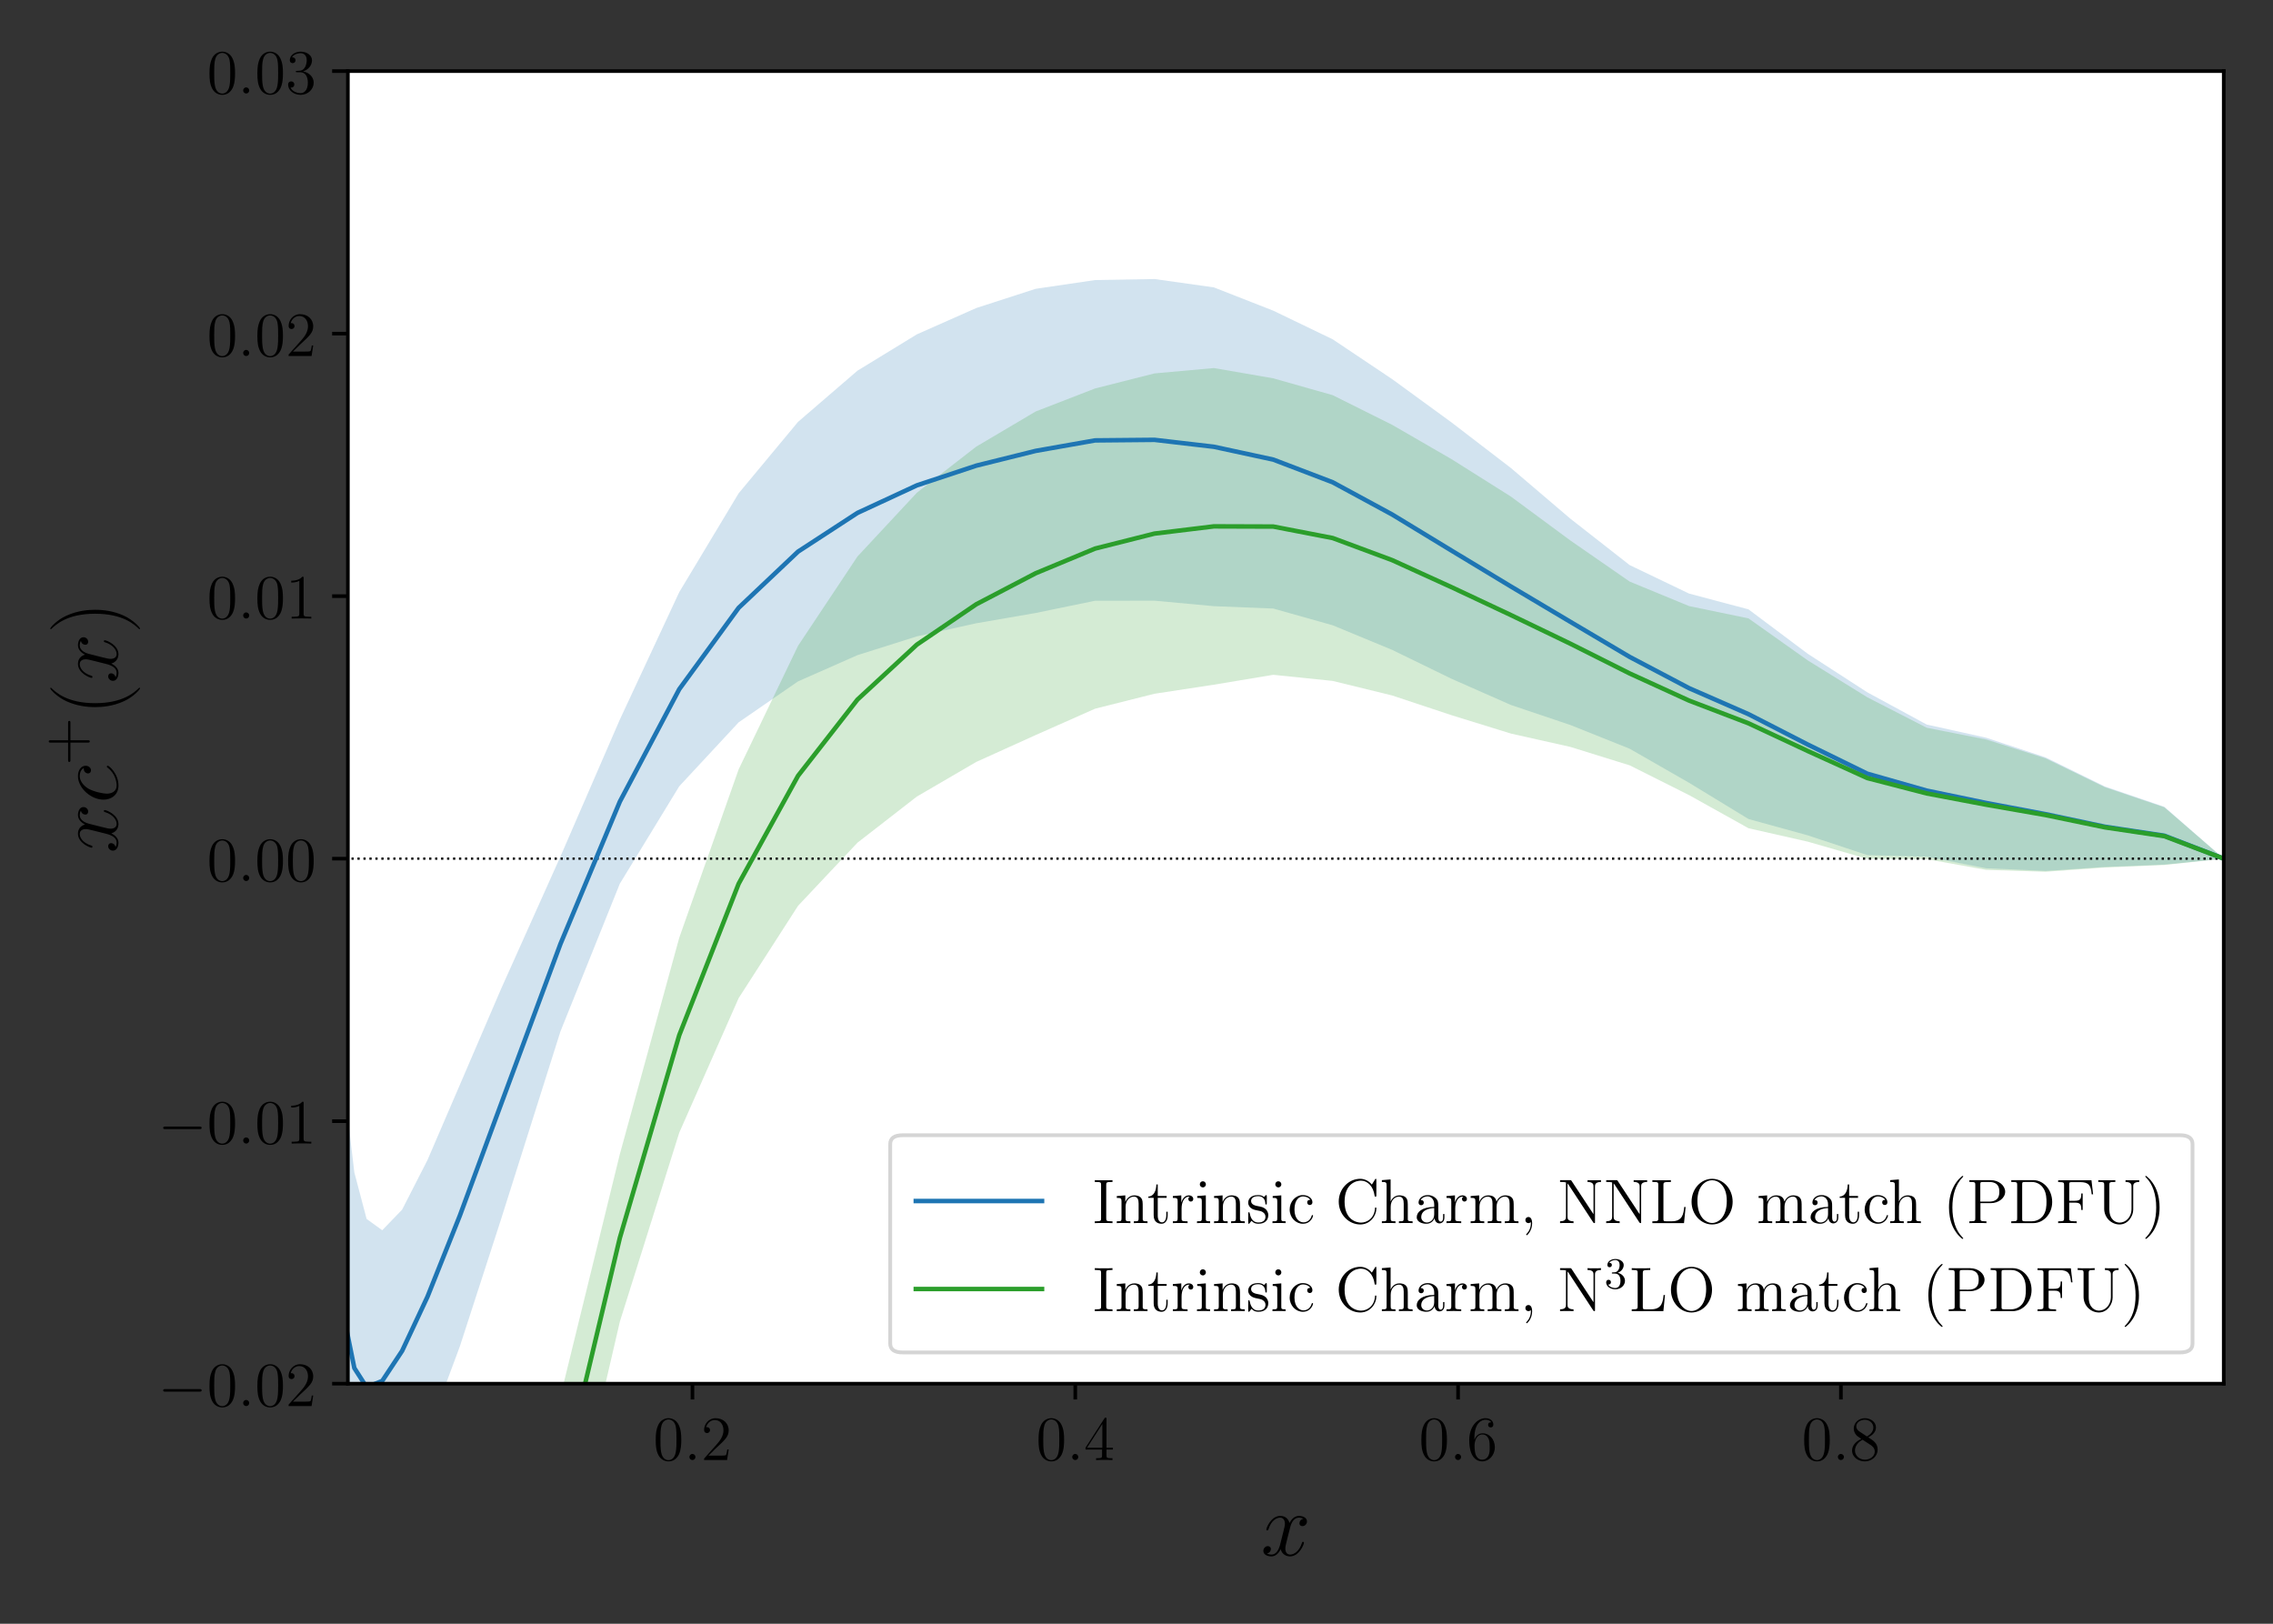 <?xml version="1.0" encoding="UTF-8" standalone="no"?>
<!-- Created with Inkscape (http://www.inkscape.org/) -->

<svg
   version="1.1"
   id="svg2"
   xml:space="preserve"
   width="672"
   height="480"
   viewBox="0 0 672 480"
   sodipodi:docname="3fns_nnlo_n3lo.pdf"
   xmlns:inkscape="http://www.inkscape.org/namespaces/inkscape"
   xmlns:sodipodi="http://sodipodi.sourceforge.net/DTD/sodipodi-0.dtd"
   xmlns="http://www.w3.org/2000/svg"
   xmlns:svg="http://www.w3.org/2000/svg"><rect x="0" y="0" width="672" height="480" fill="#333333" stroke="none"/><defs
     id="defs6"><clipPath
       clipPathUnits="userSpaceOnUse"
       id="clipPath20"><path
         d="M 77.16,15.77 H 493.199 V 306.852 H 77.16 Z"
         id="path18" /></clipPath><clipPath
       clipPathUnits="userSpaceOnUse"
       id="clipPath28"><path
         d="M 0,0 H 504 V 360 H 0 Z"
         id="path26" /></clipPath><clipPath
       clipPathUnits="userSpaceOnUse"
       id="clipPath32"><path
         d="M 0,0 H 504 V 360 H 0 Z"
         id="path30" /></clipPath><clipPath
       clipPathUnits="userSpaceOnUse"
       id="clipPath58"><path
         d="M 0,0 H 504 V 360 H 0 Z"
         id="path56" /></clipPath><clipPath
       clipPathUnits="userSpaceOnUse"
       id="clipPath62"><path
         d="M 0,0 H 504 V 360 H 0 Z"
         id="path60" /></clipPath><clipPath
       clipPathUnits="userSpaceOnUse"
       id="clipPath220"><path
         d="m 77.16,190 h 416.039 v 1 H 77.16 Z"
         id="path218" /></clipPath><clipPath
       clipPathUnits="userSpaceOnUse"
       id="clipPath230"><path
         d="M 0,0 H 504 V 360 H 0 Z"
         id="path228" /></clipPath><clipPath
       clipPathUnits="userSpaceOnUse"
       id="clipPath242"><path
         d="M 0,0 H 504 V 360 H 0 Z"
         id="path240" /></clipPath><clipPath
       clipPathUnits="userSpaceOnUse"
       id="clipPath256"><path
         d="M 77.16,15.77 H 493.199 V 306.852 H 77.16 Z"
         id="path254" /></clipPath><clipPath
       clipPathUnits="userSpaceOnUse"
       id="clipPath266"><path
         d="M 0,0 H 504 V 360 H 0 Z"
         id="path264" /></clipPath><clipPath
       clipPathUnits="userSpaceOnUse"
       id="clipPath278"><path
         d="M 0,0 H 504 V 360 H 0 Z"
         id="path276" /></clipPath><clipPath
       clipPathUnits="userSpaceOnUse"
       id="clipPath294"><path
         d="M 0,0 H 504 V 360 H 0 Z"
         id="path292" /></clipPath><clipPath
       clipPathUnits="userSpaceOnUse"
       id="clipPath306"><path
         d="M 0,0 H 504 V 360 H 0 Z"
         id="path304" /></clipPath></defs><sodipodi:namedview
     id="namedview4"
     pagecolor="#ffffff"
     bordercolor="#666666"
     borderopacity="1.0"
     inkscape:pageshadow="2"
     inkscape:pageopacity="0.0"
     inkscape:pagecheckerboard="0" /><g
     id="g8"
     inkscape:groupmode="layer"
     inkscape:label="3fns_nnlo_n3lo"
     transform="matrix(1.333,0,0,1.333,0,1.2e-5)"><g
       id="g10"><path
         d="M 77.16,15.77 H 493.199 V 306.852 H 77.16 Z"
         style="fill:#ffffff;fill-opacity:1;fill-rule:nonzero;stroke:none"
         id="path12" /></g><g
       id="g14"><g
         id="g16"
         clip-path="url(#clipPath20)"><g
           id="g22"><g
             id="g24" /><g
             id="g50"><g
               clip-path="url(#clipPath28)"
               id="g48"><g
                 id="g46"><g
                   id="g44"><g
                     id="g34" /><g
                     id="g42"><g
                       clip-path="url(#clipPath32)"
                       id="g40"><g
                         id="g38"><path
                           d="m 69.098,-450.16 v 232.476 l 0.113,62.965 0.148,65.18 0.192,65.203 0.238,63.164 0.309,59.668 0.39,55.219 0.5,50.035 0.633,44.086 0.813,37.144 1.031,28.926 1.312,19.578 1.676,10.317 2.133,2.972 2.723,-1.808 3.464,-5.297 4.415,-8.777 5.628,-13.036 7.172,-19.269 9.137,-28.195 13.176,-41.664 13.172,-32.766 13.175,-21.59 13.176,-14.183 13.176,-9.086 13.176,-5.813 13.172,-4.16 13.175,-2.91 13.176,-2.281 13.176,-2.715 13.176,-0.012 13.172,1.215 13.175,0.527 13.176,3.711 13.176,5.449 13.176,6.41 13.176,5.813 13.171,4.434 13.176,5.277 13.176,7.551 13.176,8.031 13.176,3.629 13.171,4.371 13.176,0.359 13.176,2.559 13.176,0.598 13.176,-0.887 13.171,-0.524 13.176,-1.316 -13.176,-11.5 -13.171,-4.5 -13.176,-6.465 -13.176,-4.359 -13.176,-2.918 -13.176,-7.145 -13.171,-8.527 -13.176,-9.871 -13.176,-3.496 -13.176,-6.317 -13.176,-10.312 -13.171,-11.223 -13.176,-10.113 -13.176,-9.606 -13.176,-8.824 -13.176,-6.347 -13.175,-5.165 -13.172,-1.851 -13.176,0.226 -13.176,1.942 -13.176,4.262 -13.175,5.839 -13.172,8.055 -13.176,11.348 -13.176,15.844 -13.176,21.921 -13.175,28.258 -13.172,30.36 -13.176,29.382 -9.137,21.262 -7.172,16.664 -5.628,11.012 -4.415,4.57 -3.464,-2.508 -2.723,-10.32 -2.133,-18.008 -1.676,-24.328 -1.312,-29.711 -1.031,-35.652 -0.813,-42.867 -0.633,-50.825 -0.5,-58.562 -0.39,-65.32 -0.309,-70.664 -0.238,-74.59 -0.192,-77.457 -0.148,-79.852 z"
                           style="fill:#1e75b3;fill-opacity:0.2;fill-rule:nonzero;stroke:none"
                           id="path36" /></g></g></g></g></g></g></g></g><g
           id="g52"><g
             id="g54" /><g
             id="g80"><g
               clip-path="url(#clipPath58)"
               id="g78"><g
                 id="g76"><g
                   id="g74"><g
                     id="g64" /><g
                     id="g72"><g
                       clip-path="url(#clipPath62)"
                       id="g70"><g
                         id="g68"><path
                           d="m 69.098,-1196.543 v 250.781 l 0.113,107.496 0.148,118.977 0.192,127.57 0.238,132.801 0.309,134.652 0.39,133.168 0.5,128.328 0.633,120.122 0.813,108.628 1.031,94.036 1.312,77.039 1.676,59.277 2.133,42.969 2.723,29.058 3.464,16.387 4.415,3.891 5.628,-8.914 7.172,-23.391 9.137,-40.82 13.176,-65.617 13.172,-56.793 13.175,-41.914 13.176,-29.84 13.176,-20.473 13.176,-13.996 13.172,-10.231 13.175,-7.679 13.176,-5.961 13.176,-5.844 13.176,-3.312 13.172,-2.012 13.175,-2.192 13.176,1.356 13.176,3.223 13.176,4.375 13.176,4.078 13.171,2.953 13.176,4.094 13.176,6.605 13.176,7.344 13.176,2.984 13.171,3.805 13.176,0.062 13.176,2.383 13.176,0.414 13.176,-0.937 13.171,-0.559 13.176,-1.41 -13.176,-11.387 -13.171,-4.457 -13.176,-6.402 -13.176,-4.18 -13.176,-2.601 -13.176,-6.758 -13.171,-8.156 -13.176,-9.34 -13.176,-2.727 -13.176,-5.433 -13.176,-9.129 -13.171,-9.727 -13.176,-8.301 -13.176,-7.617 -13.176,-6.57 -13.176,-3.735 -13.175,-2.277 -13.172,1.191 -13.176,3.336 -13.176,5.106 -13.176,7.793 -13.175,10.226 -13.172,14.137 -13.176,19.801 -13.176,27.406 -13.176,37.34 -13.175,47.992 -13.172,53.727 -13.176,53.562 -9.137,34.711 -7.172,21.024 -5.628,6.199 -4.415,-8.848 L 81.309,392.09 78.586,351.285 76.453,293.367 74.777,219.5 73.465,131.281 72.434,29.621 71.621,-84.812 l -0.633,-125.942 -0.5,-135.383 -0.39,-142.136 -0.309,-145.817 -0.238,-146.363 -0.192,-144.043 -0.148,-139.32 z"
                           style="fill:#2b9e2b;fill-opacity:0.2;fill-rule:nonzero;stroke:none"
                           id="path66" /></g></g></g></g></g></g></g></g></g></g><g
       id="g82"><g
         id="g84"><path
           d="m 153.578,306.852 v 3.5"
           style="fill:none;stroke:#000000;stroke-width:0.8;stroke-linecap:butt;stroke-linejoin:round;stroke-miterlimit:10;stroke-dasharray:none;stroke-opacity:1"
           id="path86" /></g><path
         d="m 151.102,319.32 c 0,-1.156 -0.063,-2.281 -0.579,-3.343 -0.562,-1.157 -1.562,-1.469 -2.25,-1.469 -0.812,0 -1.796,0.406 -2.312,1.562 -0.391,0.875 -0.531,1.75 -0.531,3.25 0,1.36 0.093,2.375 0.593,3.36 0.547,1.062 1.5,1.406 2.235,1.406 1.219,0 1.906,-0.734 2.312,-1.531 0.5,-1.047 0.532,-2.422 0.532,-3.235 z m -2.844,4.485 c -0.453,0 -1.36,-0.25 -1.625,-1.782 -0.156,-0.828 -0.156,-1.89 -0.156,-2.859 0,-1.156 0,-2.187 0.234,-3 0.234,-0.937 0.937,-1.375 1.547,-1.375 0.531,0 1.344,0.328 1.609,1.516 0.172,0.797 0.172,1.906 0.172,2.859 0,0.922 0,1.984 -0.156,2.844 -0.266,1.531 -1.141,1.797 -1.625,1.797 z"
         style="fill:#000000;fill-opacity:1;fill-rule:nonzero;stroke:none"
         id="path88" /><path
         d="m 154.242,323.117 c 0,-0.406 -0.328,-0.687 -0.672,-0.687 -0.39,0 -0.672,0.343 -0.672,0.672 0,0.406 0.329,0.687 0.672,0.687 0.391,0 0.672,-0.328 0.672,-0.672 z"
         style="fill:#000000;fill-opacity:1;fill-rule:nonzero;stroke:none"
         id="path90" /><path
         d="m 161.613,321.445 h -0.312 c -0.031,0.235 -0.156,1 -0.281,1.235 -0.11,0.125 -0.907,0.125 -1.313,0.125 h -2.594 c 0.375,-0.328 1.235,-1.219 1.594,-1.563 2.125,-1.953 2.906,-2.672 2.906,-4.047 0,-1.609 -1.265,-2.687 -2.89,-2.687 -1.625,0 -2.563,1.39 -2.563,2.578 0,0.719 0.61,0.719 0.656,0.719 0.282,0 0.657,-0.203 0.657,-0.657 0,-0.39 -0.266,-0.656 -0.657,-0.656 -0.125,0 -0.156,0 -0.203,0.016 0.266,-0.953 1.016,-1.594 1.922,-1.594 1.188,0 1.922,0.984 1.922,2.281 0,1.188 -0.687,2.219 -1.484,3.11 l -2.813,3.156 v 0.328 h 5.094 z"
         style="fill:#000000;fill-opacity:1;fill-rule:nonzero;stroke:none"
         id="path92" /><g
         id="g94"><path
           d="m 238.484,306.852 v 3.5"
           style="fill:none;stroke:#000000;stroke-width:0.8;stroke-linecap:butt;stroke-linejoin:round;stroke-miterlimit:10;stroke-dasharray:none;stroke-opacity:1"
           id="path96" /></g><path
         d="m 236.008,319.32 c 0,-1.156 -0.063,-2.281 -0.578,-3.343 -0.563,-1.157 -1.563,-1.469 -2.25,-1.469 -0.813,0 -1.797,0.406 -2.313,1.562 -0.39,0.875 -0.531,1.75 -0.531,3.25 0,1.36 0.094,2.375 0.594,3.36 0.547,1.062 1.5,1.406 2.234,1.406 1.219,0 1.906,-0.734 2.313,-1.531 0.5,-1.047 0.531,-2.422 0.531,-3.235 z m -2.844,4.485 c -0.453,0 -1.359,-0.25 -1.625,-1.782 -0.156,-0.828 -0.156,-1.89 -0.156,-2.859 0,-1.156 0,-2.187 0.234,-3 0.235,-0.937 0.938,-1.375 1.547,-1.375 0.531,0 1.344,0.328 1.609,1.516 0.172,0.797 0.172,1.906 0.172,2.859 0,0.922 0,1.984 -0.156,2.844 -0.266,1.531 -1.141,1.797 -1.625,1.797 z"
         style="fill:#000000;fill-opacity:1;fill-rule:nonzero;stroke:none"
         id="path98" /><path
         d="m 239.148,323.117 c 0,-0.406 -0.328,-0.687 -0.671,-0.687 -0.391,0 -0.672,0.343 -0.672,0.672 0,0.406 0.328,0.687 0.672,0.687 0.39,0 0.671,-0.328 0.671,-0.672 z"
         style="fill:#000000;fill-opacity:1;fill-rule:nonzero;stroke:none"
         id="path100" /><path
         d="m 245.41,314.711 c 0,-0.266 0,-0.344 -0.187,-0.344 -0.11,0 -0.157,0 -0.266,0.172 l -4.203,6.516 v 0.406 h 3.672 v 1.266 c 0,0.515 -0.031,0.656 -1.047,0.656 h -0.281 v 0.406 c 0.328,-0.031 1.422,-0.031 1.812,-0.031 0.391,0 1.516,0 1.828,0.031 v -0.406 h -0.281 c -1,0 -1.047,-0.141 -1.047,-0.656 v -1.266 h 1.422 v -0.406 h -1.422 z m -0.922,1.078 v 5.266 h -3.39 z"
         style="fill:#000000;fill-opacity:1;fill-rule:nonzero;stroke:none"
         id="path102" /><g
         id="g104"><path
           d="m 323.387,306.852 v 3.5"
           style="fill:none;stroke:#000000;stroke-width:0.8;stroke-linecap:butt;stroke-linejoin:round;stroke-miterlimit:10;stroke-dasharray:none;stroke-opacity:1"
           id="path106" /></g><path
         d="m 320.914,319.32 c 0,-1.156 -0.062,-2.281 -0.578,-3.343 -0.563,-1.157 -1.563,-1.469 -2.25,-1.469 -0.813,0 -1.797,0.406 -2.313,1.562 -0.39,0.875 -0.531,1.75 -0.531,3.25 0,1.36 0.094,2.375 0.594,3.36 0.547,1.062 1.5,1.406 2.234,1.406 1.219,0 1.907,-0.734 2.313,-1.531 0.5,-1.047 0.531,-2.422 0.531,-3.235 z m -2.844,4.485 c -0.453,0 -1.359,-0.25 -1.625,-1.782 -0.156,-0.828 -0.156,-1.89 -0.156,-2.859 0,-1.156 0,-2.187 0.234,-3 0.235,-0.937 0.938,-1.375 1.547,-1.375 0.532,0 1.344,0.328 1.61,1.516 0.172,0.797 0.172,1.906 0.172,2.859 0,0.922 0,1.984 -0.157,2.844 -0.265,1.531 -1.14,1.797 -1.625,1.797 z"
         style="fill:#000000;fill-opacity:1;fill-rule:nonzero;stroke:none"
         id="path108" /><path
         d="m 324.055,323.117 c 0,-0.406 -0.328,-0.687 -0.672,-0.687 -0.391,0 -0.672,0.343 -0.672,0.672 0,0.406 0.328,0.687 0.672,0.687 0.39,0 0.672,-0.328 0.672,-0.672 z"
         style="fill:#000000;fill-opacity:1;fill-rule:nonzero;stroke:none"
         id="path110" /><path
         d="m 327.004,318.93 c 0,-3.532 1.719,-4.078 2.469,-4.078 0.5,0 1,0.14 1.265,0.562 -0.172,0 -0.687,0 -0.687,0.578 0,0.297 0.203,0.563 0.562,0.563 0.344,0 0.594,-0.203 0.594,-0.61 0,-0.718 -0.531,-1.437 -1.75,-1.437 -1.766,0 -3.594,1.797 -3.594,4.875 0,3.828 1.672,4.703 2.86,4.703 1.515,0 2.812,-1.328 2.812,-3.141 0,-1.859 -1.297,-3.093 -2.687,-3.093 -1.25,0 -1.703,1.062 -1.844,1.453 z m 1.719,4.781 c -0.891,0 -1.297,-0.781 -1.422,-1.078 -0.125,-0.36 -0.266,-1.047 -0.266,-2.031 0,-1.094 0.5,-2.485 1.75,-2.485 0.766,0 1.172,0.516 1.391,1 0.219,0.516 0.219,1.219 0.219,1.813 0,0.703 0,1.343 -0.266,1.875 -0.344,0.656 -0.859,0.906 -1.406,0.906 z"
         style="fill:#000000;fill-opacity:1;fill-rule:nonzero;stroke:none"
         id="path112" /><g
         id="g114"><path
           d="m 408.293,306.852 v 3.5"
           style="fill:none;stroke:#000000;stroke-width:0.8;stroke-linecap:butt;stroke-linejoin:round;stroke-miterlimit:10;stroke-dasharray:none;stroke-opacity:1"
           id="path116" /></g><path
         d="m 405.82,319.32 c 0,-1.156 -0.062,-2.281 -0.578,-3.343 -0.562,-1.157 -1.562,-1.469 -2.25,-1.469 -0.812,0 -1.797,0.406 -2.312,1.562 -0.391,0.875 -0.532,1.75 -0.532,3.25 0,1.36 0.094,2.375 0.594,3.36 0.547,1.062 1.5,1.406 2.235,1.406 1.218,0 1.906,-0.734 2.312,-1.531 0.5,-1.047 0.531,-2.422 0.531,-3.235 z m -2.843,4.485 c -0.454,0 -1.36,-0.25 -1.625,-1.782 -0.157,-0.828 -0.157,-1.89 -0.157,-2.859 0,-1.156 0,-2.187 0.235,-3 0.234,-0.937 0.937,-1.375 1.547,-1.375 0.531,0 1.343,0.328 1.609,1.516 0.172,0.797 0.172,1.906 0.172,2.859 0,0.922 0,1.984 -0.156,2.844 -0.266,1.531 -1.141,1.797 -1.625,1.797 z"
         style="fill:#000000;fill-opacity:1;fill-rule:nonzero;stroke:none"
         id="path118" /><path
         d="m 408.961,323.117 c 0,-0.406 -0.328,-0.687 -0.672,-0.687 -0.391,0 -0.672,0.343 -0.672,0.672 0,0.406 0.328,0.687 0.672,0.687 0.391,0 0.672,-0.328 0.672,-0.672 z"
         style="fill:#000000;fill-opacity:1;fill-rule:nonzero;stroke:none"
         id="path120" /><path
         d="m 414.348,318.758 c 0.703,-0.375 1.718,-1.031 1.718,-2.203 0,-1.203 -1.171,-2.047 -2.453,-2.047 -1.39,0 -2.468,1.015 -2.468,2.297 0,0.468 0.14,0.937 0.531,1.422 0.14,0.171 0.156,0.187 1.14,0.875 -1.359,0.625 -2.046,1.562 -2.046,2.578 0,1.484 1.406,2.406 2.828,2.406 1.547,0 2.843,-1.141 2.843,-2.609 0,-1.422 -1,-2.063 -2.093,-2.719 z m -1.891,-1.266 c -0.187,-0.125 -0.75,-0.484 -0.75,-1.172 0,-0.906 0.953,-1.468 1.891,-1.468 1,0 1.89,0.718 1.89,1.718 0,0.86 -0.609,1.547 -1.422,1.985 z m 0.656,1.797 1.688,1.109 c 0.359,0.235 1,0.672 1,1.516 0,1.063 -1.078,1.797 -2.188,1.797 -1.187,0 -2.203,-0.875 -2.203,-2.031 0,-1.078 0.797,-1.969 1.703,-2.391 z"
         style="fill:#000000;fill-opacity:1;fill-rule:nonzero;stroke:none"
         id="path122" /><path
         d="m 289.074,336.832 c -0.625,0.109 -0.875,0.594 -0.875,0.969 0,0.484 0.375,0.64 0.656,0.64 0.61,0 1.016,-0.515 1.016,-1.046 0,-0.844 -0.953,-1.219 -1.781,-1.219 -1.219,0 -1.906,1.187 -2.078,1.562 -0.453,-1.484 -1.688,-1.562 -2.047,-1.562 -2.031,0 -3.11,2.609 -3.11,3.047 0,0.078 0.079,0.172 0.219,0.172 0.156,0 0.203,-0.11 0.235,-0.188 0.671,-2.219 2.015,-2.641 2.593,-2.641 0.891,0 1.078,0.844 1.078,1.313 0,0.437 -0.125,0.906 -0.359,1.859 l -0.687,2.735 c -0.297,1.187 -0.875,2.281 -1.922,2.281 -0.11,0 -0.61,0 -1.016,-0.25 0.719,-0.141 0.875,-0.734 0.875,-0.984 0,-0.391 -0.297,-0.641 -0.687,-0.641 -0.469,0 -0.985,0.422 -0.985,1.062 0,0.844 0.938,1.219 1.781,1.219 0.969,0 1.641,-0.765 2.063,-1.578 0.312,1.172 1.312,1.578 2.047,1.578 2.031,0 3.109,-2.609 3.109,-3.047 0,-0.109 -0.078,-0.187 -0.203,-0.187 -0.172,0 -0.203,0.109 -0.25,0.265 -0.547,1.75 -1.703,2.563 -2.594,2.563 -0.703,0 -1.078,-0.516 -1.078,-1.328 0,-0.438 0.078,-0.766 0.406,-2.078 l 0.688,-2.703 c 0.297,-1.204 0.984,-2.079 1.891,-2.079 0.046,0 0.609,0 1.015,0.266 z"
         style="fill:#000000;fill-opacity:1;fill-rule:nonzero;stroke:none"
         id="path124" /><g
         id="g126"><path
           d="m 77.16,306.852 h -3.5"
           style="fill:none;stroke:#000000;stroke-width:0.8;stroke-linecap:butt;stroke-linejoin:round;stroke-miterlimit:10;stroke-dasharray:none;stroke-opacity:1"
           id="path128" /></g><path
         d="m 44.223,308.617 c 0.25,0 0.5,0 0.5,-0.281 0,-0.281 -0.25,-0.281 -0.5,-0.281 h -7.547 c -0.235,0 -0.485,0 -0.485,0.281 0,0.281 0.25,0.281 0.485,0.281 z"
         style="fill:#000000;fill-opacity:1;fill-rule:nonzero;stroke:none"
         id="path130" /><path
         d="m 52.133,307.352 c 0,-1.157 -0.063,-2.282 -0.578,-3.344 -0.563,-1.156 -1.563,-1.469 -2.25,-1.469 -0.813,0 -1.797,0.406 -2.313,1.563 -0.39,0.875 -0.531,1.75 -0.531,3.25 0,1.359 0.094,2.375 0.594,3.359 0.547,1.062 1.5,1.406 2.234,1.406 1.219,0 1.906,-0.734 2.313,-1.531 0.5,-1.047 0.531,-2.422 0.531,-3.234 z m -2.844,4.484 c -0.453,0 -1.359,-0.25 -1.625,-1.781 -0.156,-0.828 -0.156,-1.891 -0.156,-2.86 0,-1.156 0,-2.187 0.234,-3 0.235,-0.937 0.938,-1.375 1.547,-1.375 0.531,0 1.344,0.328 1.609,1.516 0.172,0.797 0.172,1.906 0.172,2.859 0,0.922 0,1.985 -0.156,2.844 -0.266,1.531 -1.141,1.797 -1.625,1.797 z"
         style="fill:#000000;fill-opacity:1;fill-rule:nonzero;stroke:none"
         id="path132" /><path
         d="m 55.273,311.148 c 0,-0.406 -0.328,-0.687 -0.671,-0.687 -0.391,0 -0.672,0.344 -0.672,0.672 0,0.406 0.328,0.687 0.672,0.687 0.39,0 0.671,-0.328 0.671,-0.672 z"
         style="fill:#000000;fill-opacity:1;fill-rule:nonzero;stroke:none"
         id="path134" /><path
         d="m 62.754,307.352 c 0,-1.157 -0.063,-2.282 -0.578,-3.344 -0.563,-1.156 -1.563,-1.469 -2.25,-1.469 -0.813,0 -1.797,0.406 -2.313,1.563 -0.39,0.875 -0.531,1.75 -0.531,3.25 0,1.359 0.094,2.375 0.594,3.359 0.547,1.062 1.5,1.406 2.234,1.406 1.219,0 1.906,-0.734 2.313,-1.531 0.5,-1.047 0.531,-2.422 0.531,-3.234 z m -2.844,4.484 c -0.453,0 -1.359,-0.25 -1.625,-1.781 -0.156,-0.828 -0.156,-1.891 -0.156,-2.86 0,-1.156 0,-2.187 0.234,-3 0.235,-0.937 0.938,-1.375 1.547,-1.375 0.531,0 1.344,0.328 1.61,1.516 0.171,0.797 0.171,1.906 0.171,2.859 0,0.922 0,1.985 -0.156,2.844 -0.265,1.531 -1.14,1.797 -1.625,1.797 z"
         style="fill:#000000;fill-opacity:1;fill-rule:nonzero;stroke:none"
         id="path136" /><path
         d="m 69.465,309.477 h -0.313 c -0.031,0.234 -0.156,1 -0.281,1.234 -0.109,0.125 -0.906,0.125 -1.312,0.125 h -2.594 c 0.375,-0.328 1.234,-1.219 1.594,-1.563 2.125,-1.953 2.906,-2.671 2.906,-4.046 0,-1.61 -1.266,-2.688 -2.891,-2.688 -1.625,0 -2.562,1.391 -2.562,2.578 0,0.719 0.609,0.719 0.656,0.719 0.281,0 0.656,-0.203 0.656,-0.656 0,-0.391 -0.265,-0.657 -0.656,-0.657 -0.125,0 -0.156,0 -0.203,0.016 0.265,-0.953 1.015,-1.594 1.922,-1.594 1.187,0 1.922,0.985 1.922,2.282 0,1.187 -0.688,2.218 -1.485,3.109 l -2.812,3.156 v 0.328 h 5.093 z"
         style="fill:#000000;fill-opacity:1;fill-rule:nonzero;stroke:none"
         id="path138" /><g
         id="g140"><path
           d="m 77.16,248.633 h -3.5"
           style="fill:none;stroke:#000000;stroke-width:0.8;stroke-linecap:butt;stroke-linejoin:round;stroke-miterlimit:10;stroke-dasharray:none;stroke-opacity:1"
           id="path142" /></g><path
         d="m 44.223,250.398 c 0.25,0 0.5,0 0.5,-0.281 0,-0.281 -0.25,-0.281 -0.5,-0.281 h -7.547 c -0.235,0 -0.485,0 -0.485,0.281 0,0.281 0.25,0.281 0.485,0.281 z"
         style="fill:#000000;fill-opacity:1;fill-rule:nonzero;stroke:none"
         id="path144" /><path
         d="m 52.133,249.133 c 0,-1.156 -0.063,-2.281 -0.578,-3.344 -0.563,-1.156 -1.563,-1.469 -2.25,-1.469 -0.813,0 -1.797,0.407 -2.313,1.563 -0.39,0.875 -0.531,1.75 -0.531,3.25 0,1.359 0.094,2.375 0.594,3.359 0.547,1.063 1.5,1.406 2.234,1.406 1.219,0 1.906,-0.734 2.313,-1.531 0.5,-1.047 0.531,-2.422 0.531,-3.234 z m -2.844,4.484 c -0.453,0 -1.359,-0.25 -1.625,-1.781 -0.156,-0.828 -0.156,-1.891 -0.156,-2.859 0,-1.157 0,-2.188 0.234,-3 0.235,-0.938 0.938,-1.375 1.547,-1.375 0.531,0 1.344,0.328 1.609,1.515 0.172,0.797 0.172,1.906 0.172,2.86 0,0.921 0,1.984 -0.156,2.843 -0.266,1.532 -1.141,1.797 -1.625,1.797 z"
         style="fill:#000000;fill-opacity:1;fill-rule:nonzero;stroke:none"
         id="path146" /><path
         d="m 55.273,252.93 c 0,-0.407 -0.328,-0.688 -0.671,-0.688 -0.391,0 -0.672,0.344 -0.672,0.672 0,0.406 0.328,0.688 0.672,0.688 0.39,0 0.671,-0.329 0.671,-0.672 z"
         style="fill:#000000;fill-opacity:1;fill-rule:nonzero;stroke:none"
         id="path148" /><path
         d="m 62.754,249.133 c 0,-1.156 -0.063,-2.281 -0.578,-3.344 -0.563,-1.156 -1.563,-1.469 -2.25,-1.469 -0.813,0 -1.797,0.407 -2.313,1.563 -0.39,0.875 -0.531,1.75 -0.531,3.25 0,1.359 0.094,2.375 0.594,3.359 0.547,1.063 1.5,1.406 2.234,1.406 1.219,0 1.906,-0.734 2.313,-1.531 0.5,-1.047 0.531,-2.422 0.531,-3.234 z m -2.844,4.484 c -0.453,0 -1.359,-0.25 -1.625,-1.781 -0.156,-0.828 -0.156,-1.891 -0.156,-2.859 0,-1.157 0,-2.188 0.234,-3 0.235,-0.938 0.938,-1.375 1.547,-1.375 0.531,0 1.344,0.328 1.61,1.515 0.171,0.797 0.171,1.906 0.171,2.86 0,0.921 0,1.984 -0.156,2.843 -0.265,1.532 -1.14,1.797 -1.625,1.797 z"
         style="fill:#000000;fill-opacity:1;fill-rule:nonzero;stroke:none"
         id="path150" /><path
         d="m 67.34,244.664 c 0,-0.328 0,-0.344 -0.281,-0.344 -0.329,0.375 -1.032,0.891 -2.469,0.891 v 0.406 c 0.328,0 1.015,0 1.797,-0.359 v 7.265 c 0,0.5 -0.047,0.672 -1.282,0.672 h -0.421 v 0.407 c 0.375,-0.032 1.718,-0.032 2.187,-0.032 0.453,0 1.797,0 2.172,0.032 v -0.407 h -0.438 c -1.218,0 -1.265,-0.172 -1.265,-0.672 z"
         style="fill:#000000;fill-opacity:1;fill-rule:nonzero;stroke:none"
         id="path152" /><g
         id="g154"><path
           d="m 77.16,190.418 h -3.5"
           style="fill:none;stroke:#000000;stroke-width:0.8;stroke-linecap:butt;stroke-linejoin:round;stroke-miterlimit:10;stroke-dasharray:none;stroke-opacity:1"
           id="path156" /></g><path
         d="m 52.133,190.918 c 0,-1.156 -0.063,-2.281 -0.578,-3.344 -0.563,-1.156 -1.563,-1.469 -2.25,-1.469 -0.813,0 -1.797,0.407 -2.313,1.563 -0.39,0.875 -0.531,1.75 -0.531,3.25 0,1.359 0.094,2.375 0.594,3.359 0.547,1.063 1.5,1.407 2.234,1.407 1.219,0 1.906,-0.735 2.313,-1.532 0.5,-1.047 0.531,-2.422 0.531,-3.234 z m -2.844,4.484 c -0.453,0 -1.359,-0.25 -1.625,-1.781 -0.156,-0.828 -0.156,-1.891 -0.156,-2.859 0,-1.157 0,-2.188 0.234,-3 0.235,-0.938 0.938,-1.375 1.547,-1.375 0.531,0 1.344,0.328 1.609,1.515 0.172,0.797 0.172,1.907 0.172,2.86 0,0.922 0,1.984 -0.156,2.843 -0.266,1.532 -1.141,1.797 -1.625,1.797 z"
         style="fill:#000000;fill-opacity:1;fill-rule:nonzero;stroke:none"
         id="path158" /><path
         d="m 55.273,194.715 c 0,-0.406 -0.328,-0.688 -0.671,-0.688 -0.391,0 -0.672,0.344 -0.672,0.672 0,0.406 0.328,0.688 0.672,0.688 0.39,0 0.671,-0.328 0.671,-0.672 z"
         style="fill:#000000;fill-opacity:1;fill-rule:nonzero;stroke:none"
         id="path160" /><path
         d="m 62.754,190.918 c 0,-1.156 -0.063,-2.281 -0.578,-3.344 -0.563,-1.156 -1.563,-1.469 -2.25,-1.469 -0.813,0 -1.797,0.407 -2.313,1.563 -0.39,0.875 -0.531,1.75 -0.531,3.25 0,1.359 0.094,2.375 0.594,3.359 0.547,1.063 1.5,1.407 2.234,1.407 1.219,0 1.906,-0.735 2.313,-1.532 0.5,-1.047 0.531,-2.422 0.531,-3.234 z m -2.844,4.484 c -0.453,0 -1.359,-0.25 -1.625,-1.781 -0.156,-0.828 -0.156,-1.891 -0.156,-2.859 0,-1.157 0,-2.188 0.234,-3 0.235,-0.938 0.938,-1.375 1.547,-1.375 0.531,0 1.344,0.328 1.61,1.515 0.171,0.797 0.171,1.907 0.171,2.86 0,0.922 0,1.984 -0.156,2.843 -0.265,1.532 -1.14,1.797 -1.625,1.797 z"
         style="fill:#000000;fill-opacity:1;fill-rule:nonzero;stroke:none"
         id="path162" /><path
         d="m 69.574,190.918 c 0,-1.156 -0.062,-2.281 -0.578,-3.344 -0.562,-1.156 -1.562,-1.469 -2.25,-1.469 -0.812,0 -1.797,0.407 -2.312,1.563 -0.391,0.875 -0.532,1.75 -0.532,3.25 0,1.359 0.094,2.375 0.594,3.359 0.547,1.063 1.5,1.407 2.234,1.407 1.219,0 1.907,-0.735 2.313,-1.532 0.5,-1.047 0.531,-2.422 0.531,-3.234 z m -2.844,4.484 c -0.453,0 -1.359,-0.25 -1.625,-1.781 -0.156,-0.828 -0.156,-1.891 -0.156,-2.859 0,-1.157 0,-2.188 0.235,-3 0.234,-0.938 0.937,-1.375 1.546,-1.375 0.532,0 1.344,0.328 1.61,1.515 0.172,0.797 0.172,1.907 0.172,2.86 0,0.922 0,1.984 -0.157,2.843 -0.265,1.532 -1.14,1.797 -1.625,1.797 z"
         style="fill:#000000;fill-opacity:1;fill-rule:nonzero;stroke:none"
         id="path164" /><g
         id="g166"><path
           d="m 77.16,132.203 h -3.5"
           style="fill:none;stroke:#000000;stroke-width:0.8;stroke-linecap:butt;stroke-linejoin:round;stroke-miterlimit:10;stroke-dasharray:none;stroke-opacity:1"
           id="path168" /></g><path
         d="m 52.133,132.703 c 0,-1.156 -0.063,-2.281 -0.578,-3.344 -0.563,-1.156 -1.563,-1.468 -2.25,-1.468 -0.813,0 -1.797,0.406 -2.313,1.562 -0.39,0.875 -0.531,1.75 -0.531,3.25 0,1.359 0.094,2.375 0.594,3.359 0.547,1.063 1.5,1.407 2.234,1.407 1.219,0 1.906,-0.735 2.313,-1.531 0.5,-1.047 0.531,-2.422 0.531,-3.235 z m -2.844,4.485 c -0.453,0 -1.359,-0.25 -1.625,-1.782 -0.156,-0.828 -0.156,-1.89 -0.156,-2.859 0,-1.156 0,-2.188 0.234,-3 0.235,-0.938 0.938,-1.375 1.547,-1.375 0.531,0 1.344,0.328 1.609,1.516 0.172,0.796 0.172,1.906 0.172,2.859 0,0.922 0,1.984 -0.156,2.844 -0.266,1.531 -1.141,1.797 -1.625,1.797 z"
         style="fill:#000000;fill-opacity:1;fill-rule:nonzero;stroke:none"
         id="path170" /><path
         d="m 55.273,136.5 c 0,-0.406 -0.328,-0.688 -0.671,-0.688 -0.391,0 -0.672,0.344 -0.672,0.672 0,0.407 0.328,0.688 0.672,0.688 0.39,0 0.671,-0.328 0.671,-0.672 z"
         style="fill:#000000;fill-opacity:1;fill-rule:nonzero;stroke:none"
         id="path172" /><path
         d="m 62.754,132.703 c 0,-1.156 -0.063,-2.281 -0.578,-3.344 -0.563,-1.156 -1.563,-1.468 -2.25,-1.468 -0.813,0 -1.797,0.406 -2.313,1.562 -0.39,0.875 -0.531,1.75 -0.531,3.25 0,1.359 0.094,2.375 0.594,3.359 0.547,1.063 1.5,1.407 2.234,1.407 1.219,0 1.906,-0.735 2.313,-1.531 0.5,-1.047 0.531,-2.422 0.531,-3.235 z m -2.844,4.485 c -0.453,0 -1.359,-0.25 -1.625,-1.782 -0.156,-0.828 -0.156,-1.89 -0.156,-2.859 0,-1.156 0,-2.188 0.234,-3 0.235,-0.938 0.938,-1.375 1.547,-1.375 0.531,0 1.344,0.328 1.61,1.516 0.171,0.796 0.171,1.906 0.171,2.859 0,0.922 0,1.984 -0.156,2.844 -0.265,1.531 -1.14,1.797 -1.625,1.797 z"
         style="fill:#000000;fill-opacity:1;fill-rule:nonzero;stroke:none"
         id="path174" /><path
         d="m 67.34,128.234 c 0,-0.328 0,-0.343 -0.281,-0.343 -0.329,0.375 -1.032,0.89 -2.469,0.89 v 0.407 c 0.328,0 1.015,0 1.797,-0.36 v 7.266 c 0,0.5 -0.047,0.672 -1.282,0.672 h -0.421 v 0.406 c 0.375,-0.031 1.718,-0.031 2.187,-0.031 0.453,0 1.797,0 2.172,0.031 v -0.406 h -0.438 c -1.218,0 -1.265,-0.172 -1.265,-0.672 z"
         style="fill:#000000;fill-opacity:1;fill-rule:nonzero;stroke:none"
         id="path176" /><g
         id="g178"><path
           d="m 77.16,73.984 h -3.5"
           style="fill:none;stroke:#000000;stroke-width:0.8;stroke-linecap:butt;stroke-linejoin:round;stroke-miterlimit:10;stroke-dasharray:none;stroke-opacity:1"
           id="path180" /></g><path
         d="m 52.133,74.484 c 0,-1.156 -0.063,-2.281 -0.578,-3.343 -0.563,-1.157 -1.563,-1.469 -2.25,-1.469 -0.813,0 -1.797,0.406 -2.313,1.562 -0.39,0.875 -0.531,1.75 -0.531,3.25 0,1.36 0.094,2.375 0.594,3.36 0.547,1.062 1.5,1.406 2.234,1.406 1.219,0 1.906,-0.734 2.313,-1.531 0.5,-1.047 0.531,-2.422 0.531,-3.235 z m -2.844,4.485 c -0.453,0 -1.359,-0.25 -1.625,-1.781 -0.156,-0.829 -0.156,-1.891 -0.156,-2.86 0,-1.156 0,-2.187 0.234,-3 0.235,-0.937 0.938,-1.375 1.547,-1.375 0.531,0 1.344,0.328 1.609,1.516 0.172,0.797 0.172,1.906 0.172,2.859 0,0.922 0,1.984 -0.156,2.844 -0.266,1.531 -1.141,1.797 -1.625,1.797 z"
         style="fill:#000000;fill-opacity:1;fill-rule:nonzero;stroke:none"
         id="path182" /><path
         d="m 55.273,78.281 c 0,-0.406 -0.328,-0.687 -0.671,-0.687 -0.391,0 -0.672,0.344 -0.672,0.672 0,0.406 0.328,0.687 0.672,0.687 0.39,0 0.671,-0.328 0.671,-0.672 z"
         style="fill:#000000;fill-opacity:1;fill-rule:nonzero;stroke:none"
         id="path184" /><path
         d="m 62.754,74.484 c 0,-1.156 -0.063,-2.281 -0.578,-3.343 -0.563,-1.157 -1.563,-1.469 -2.25,-1.469 -0.813,0 -1.797,0.406 -2.313,1.562 -0.39,0.875 -0.531,1.75 -0.531,3.25 0,1.36 0.094,2.375 0.594,3.36 0.547,1.062 1.5,1.406 2.234,1.406 1.219,0 1.906,-0.734 2.313,-1.531 0.5,-1.047 0.531,-2.422 0.531,-3.235 z m -2.844,4.485 c -0.453,0 -1.359,-0.25 -1.625,-1.781 -0.156,-0.829 -0.156,-1.891 -0.156,-2.86 0,-1.156 0,-2.187 0.234,-3 0.235,-0.937 0.938,-1.375 1.547,-1.375 0.531,0 1.344,0.328 1.61,1.516 0.171,0.797 0.171,1.906 0.171,2.859 0,0.922 0,1.984 -0.156,2.844 -0.265,1.531 -1.14,1.797 -1.625,1.797 z"
         style="fill:#000000;fill-opacity:1;fill-rule:nonzero;stroke:none"
         id="path186" /><path
         d="m 69.465,76.609 h -0.313 c -0.031,0.235 -0.156,1 -0.281,1.235 -0.109,0.125 -0.906,0.125 -1.312,0.125 h -2.594 c 0.375,-0.328 1.234,-1.219 1.594,-1.563 2.125,-1.953 2.906,-2.672 2.906,-4.047 0,-1.609 -1.266,-2.687 -2.891,-2.687 -1.625,0 -2.562,1.39 -2.562,2.578 0,0.719 0.609,0.719 0.656,0.719 0.281,0 0.656,-0.203 0.656,-0.657 0,-0.39 -0.265,-0.656 -0.656,-0.656 -0.125,0 -0.156,0 -0.203,0.016 0.265,-0.953 1.015,-1.594 1.922,-1.594 1.187,0 1.922,0.984 1.922,2.281 0,1.188 -0.688,2.219 -1.485,3.11 l -2.812,3.156 v 0.328 h 5.093 z"
         style="fill:#000000;fill-opacity:1;fill-rule:nonzero;stroke:none"
         id="path188" /><g
         id="g190"><path
           d="m 77.16,15.77 h -3.5"
           style="fill:none;stroke:#000000;stroke-width:0.8;stroke-linecap:butt;stroke-linejoin:round;stroke-miterlimit:10;stroke-dasharray:none;stroke-opacity:1"
           id="path192" /></g><path
         d="m 52.133,16.27 c 0,-1.157 -0.063,-2.282 -0.578,-3.344 -0.563,-1.156 -1.563,-1.469 -2.25,-1.469 -0.813,0 -1.797,0.406 -2.313,1.563 -0.39,0.875 -0.531,1.75 -0.531,3.25 0,1.359 0.094,2.375 0.594,3.359 0.547,1.062 1.5,1.406 2.234,1.406 1.219,0 1.906,-0.734 2.313,-1.531 0.5,-1.047 0.531,-2.422 0.531,-3.234 z m -2.844,4.484 c -0.453,0 -1.359,-0.25 -1.625,-1.781 -0.156,-0.828 -0.156,-1.891 -0.156,-2.86 0,-1.156 0,-2.187 0.234,-3 0.235,-0.937 0.938,-1.375 1.547,-1.375 0.531,0 1.344,0.328 1.609,1.516 0.172,0.797 0.172,1.906 0.172,2.859 0,0.922 0,1.985 -0.156,2.844 -0.266,1.531 -1.141,1.797 -1.625,1.797 z"
         style="fill:#000000;fill-opacity:1;fill-rule:nonzero;stroke:none"
         id="path194" /><path
         d="m 55.273,20.066 c 0,-0.406 -0.328,-0.687 -0.671,-0.687 -0.391,0 -0.672,0.344 -0.672,0.672 0,0.406 0.328,0.687 0.672,0.687 0.39,0 0.671,-0.328 0.671,-0.672 z"
         style="fill:#000000;fill-opacity:1;fill-rule:nonzero;stroke:none"
         id="path196" /><path
         d="m 62.754,16.27 c 0,-1.157 -0.063,-2.282 -0.578,-3.344 -0.563,-1.156 -1.563,-1.469 -2.25,-1.469 -0.813,0 -1.797,0.406 -2.313,1.563 -0.39,0.875 -0.531,1.75 -0.531,3.25 0,1.359 0.094,2.375 0.594,3.359 0.547,1.062 1.5,1.406 2.234,1.406 1.219,0 1.906,-0.734 2.313,-1.531 0.5,-1.047 0.531,-2.422 0.531,-3.234 z m -2.844,4.484 c -0.453,0 -1.359,-0.25 -1.625,-1.781 -0.156,-0.828 -0.156,-1.891 -0.156,-2.86 0,-1.156 0,-2.187 0.234,-3 0.235,-0.937 0.938,-1.375 1.547,-1.375 0.531,0 1.344,0.328 1.61,1.516 0.171,0.797 0.171,1.906 0.171,2.859 0,0.922 0,1.985 -0.156,2.844 -0.265,1.531 -1.14,1.797 -1.625,1.797 z"
         style="fill:#000000;fill-opacity:1;fill-rule:nonzero;stroke:none"
         id="path198" /><path
         d="m 65.887,15.723 c -0.235,0.015 -0.282,0.031 -0.282,0.156 0,0.141 0.063,0.141 0.313,0.141 h 0.641 c 1.187,0 1.718,0.984 1.718,2.312 0,1.828 -0.953,2.328 -1.625,2.328 -0.672,0 -1.828,-0.328 -2.218,-1.25 0.437,0.078 0.843,-0.172 0.843,-0.687 0,-0.391 -0.297,-0.672 -0.687,-0.672 -0.328,0 -0.688,0.187 -0.688,0.719 0,1.25 1.235,2.265 2.782,2.265 1.656,0 2.89,-1.281 2.89,-2.687 0,-1.282 -1.031,-2.282 -2.375,-2.516 1.219,-0.359 2,-1.375 2,-2.469 0,-1.093 -1.14,-1.906 -2.5,-1.906 -1.39,0 -2.422,0.859 -2.422,1.875 0,0.563 0.422,0.672 0.641,0.672 0.297,0 0.625,-0.219 0.625,-0.641 0,-0.437 -0.328,-0.64 -0.641,-0.64 -0.078,0 -0.109,0 -0.156,0.015 0.531,-0.937 1.844,-0.937 1.906,-0.937 0.469,0 1.375,0.203 1.375,1.562 0,0.266 -0.047,1.047 -0.453,1.657 -0.406,0.609 -0.89,0.656 -1.265,0.671 z"
         style="fill:#000000;fill-opacity:1;fill-rule:nonzero;stroke:none"
         id="path200" /><path
         d="m 17.945,179.773 c 0.11,0.625 0.594,0.875 0.969,0.875 0.484,0 0.641,-0.375 0.641,-0.656 0,-0.609 -0.516,-1.015 -1.047,-1.015 -0.844,0 -1.219,0.953 -1.219,1.781 0,1.219 1.188,1.906 1.563,2.078 -1.485,0.453 -1.563,1.687 -1.563,2.047 0,2.031 2.609,3.109 3.047,3.109 0.078,0 0.172,-0.078 0.172,-0.219 0,-0.156 -0.11,-0.203 -0.188,-0.234 -2.218,-0.672 -2.64,-2.016 -2.64,-2.594 0,-0.89 0.843,-1.078 1.312,-1.078 0.438,0 0.906,0.125 1.86,0.36 l 2.734,0.687 c 1.187,0.297 2.281,0.875 2.281,1.922 0,0.109 0,0.609 -0.25,1.016 -0.14,-0.719 -0.734,-0.875 -0.984,-0.875 -0.391,0 -0.641,0.296 -0.641,0.687 0,0.469 0.422,0.984 1.063,0.984 0.843,0 1.218,-0.937 1.218,-1.781 0,-0.969 -0.765,-1.64 -1.578,-2.062 1.172,-0.313 1.578,-1.313 1.578,-2.047 0,-2.031 -2.609,-3.11 -3.046,-3.11 -0.11,0 -0.188,0.079 -0.188,0.204 0,0.171 0.109,0.203 0.266,0.25 1.75,0.546 2.562,1.703 2.562,2.593 0,0.703 -0.515,1.078 -1.328,1.078 -0.437,0 -0.766,-0.078 -2.078,-0.406 l -2.703,-0.687 c -1.203,-0.297 -2.078,-0.985 -2.078,-1.891 0,-0.047 0,-0.609 0.265,-1.016 z"
         style="fill:#000000;fill-opacity:1;fill-rule:nonzero;stroke:none"
         id="path202" /><path
         d="m 18.586,170.336 c 0,0.391 0,0.562 0.234,0.844 0.094,0.125 0.391,0.343 0.719,0.343 0.391,0 0.641,-0.296 0.641,-0.687 0,-0.469 -0.407,-1.016 -1.203,-1.016 -0.954,0 -1.688,0.922 -1.688,2.297 0,2.61 2.844,5.219 5.672,5.219 1.734,0 3.312,-1.078 3.312,-3.109 0,-2.704 -2.109,-4.422 -2.375,-4.422 -0.125,0 -0.218,0.125 -0.218,0.203 0,0.062 0.015,0.078 0.203,0.25 1.687,1.281 1.984,3.172 1.984,3.937 0,1.375 -1.187,1.813 -2.187,1.813 -0.703,0 -2.625,-0.344 -3.985,-1.063 -0.937,-0.515 -2.015,-1.593 -2.015,-2.843 0,-0.266 0.047,-1.36 0.906,-1.766 z"
         style="fill:#000000;fill-opacity:1;fill-rule:nonzero;stroke:none"
         id="path204" /><path
         d="m 15.621,164.164 v -3.859 c 0,-0.188 0,-0.438 -0.25,-0.438 -0.266,0 -0.266,0.235 -0.266,0.438 v 3.859 h -3.859 c -0.187,0 -0.437,0 -0.437,0.25 0,0.266 0.234,0.266 0.437,0.266 h 3.859 v 3.843 c 0,0.204 0,0.454 0.25,0.454 0.266,0 0.266,-0.235 0.266,-0.454 v -3.843 h 3.844 c 0.203,0 0.453,0 0.453,-0.25 0,-0.266 -0.234,-0.266 -0.453,-0.266 z"
         style="fill:#000000;fill-opacity:1;fill-rule:nonzero;stroke:none"
         id="path206" /><path
         d="m 30.93,152.516 c -0.016,0 -0.063,0 -0.125,0.062 -0.922,0.906 -3.485,3.36 -9.688,3.36 -6.219,0 -8.75,-2.407 -9.75,-3.391 -0.015,0 -0.062,-0.031 -0.125,-0.031 -0.047,0 -0.094,0.062 -0.094,0.14 0,0.219 1.469,1.906 3.672,2.891 2.203,0.984 4.36,1.265 6.266,1.265 1.437,0 3.875,-0.14 6.437,-1.328 2.079,-0.953 3.532,-2.593 3.532,-2.828 0,-0.109 -0.047,-0.14 -0.125,-0.14 z"
         style="fill:#000000;fill-opacity:1;fill-rule:nonzero;stroke:none"
         id="path208" /><path
         d="m 17.945,142.113 c 0.11,0.625 0.594,0.875 0.969,0.875 0.484,0 0.641,-0.375 0.641,-0.656 0,-0.609 -0.516,-1.016 -1.047,-1.016 -0.844,0 -1.219,0.954 -1.219,1.782 0,1.218 1.188,1.906 1.563,2.078 -1.485,0.453 -1.563,1.687 -1.563,2.047 0,2.031 2.609,3.109 3.047,3.109 0.078,0 0.172,-0.078 0.172,-0.219 0,-0.156 -0.11,-0.203 -0.188,-0.234 -2.218,-0.672 -2.64,-2.016 -2.64,-2.594 0,-0.89 0.843,-1.078 1.312,-1.078 0.438,0 0.906,0.125 1.86,0.359 l 2.734,0.688 c 1.187,0.297 2.281,0.875 2.281,1.922 0,0.109 0,0.609 -0.25,1.015 -0.14,-0.718 -0.734,-0.875 -0.984,-0.875 -0.391,0 -0.641,0.297 -0.641,0.688 0,0.469 0.422,0.984 1.063,0.984 0.843,0 1.218,-0.937 1.218,-1.781 0,-0.969 -0.765,-1.641 -1.578,-2.062 1.172,-0.313 1.578,-1.313 1.578,-2.047 0,-2.032 -2.609,-3.11 -3.046,-3.11 -0.11,0 -0.188,0.078 -0.188,0.203 0,0.172 0.109,0.204 0.266,0.25 1.75,0.547 2.562,1.704 2.562,2.594 0,0.703 -0.515,1.078 -1.328,1.078 -0.437,0 -0.766,-0.078 -2.078,-0.406 l -2.703,-0.687 c -1.203,-0.297 -2.078,-0.985 -2.078,-1.891 0,-0.047 0,-0.609 0.265,-1.016 z"
         style="fill:#000000;fill-opacity:1;fill-rule:nonzero;stroke:none"
         id="path210" /><path
         d="m 21.117,135.23 c -1.437,0 -3.875,0.141 -6.437,1.329 -2.078,0.953 -3.532,2.593 -3.532,2.828 0,0.062 0.016,0.14 0.125,0.14 0.032,0 0.063,-0.015 0.094,-0.031 1,-0.969 3.531,-3.391 9.719,-3.391 6.219,0 8.75,2.407 9.75,3.391 0.031,0.016 0.062,0.031 0.094,0.031 0.093,0 0.125,-0.078 0.125,-0.14 0,-0.219 -1.485,-1.907 -3.672,-2.891 -2.203,-0.984 -4.36,-1.266 -6.266,-1.266 z"
         style="fill:#000000;fill-opacity:1;fill-rule:nonzero;stroke:none"
         id="path212" /></g><g
       id="g214"><g
         id="g216"
         clip-path="url(#clipPath220)"><g
           id="g222"><g
             id="g224"><g
               id="g226"
               clip-path="url(#clipPath230)"><g
                 id="g232"><g
                   id="g234"><g
                     id="g236"><g
                       id="g238"
                       clip-path="url(#clipPath242)"><g
                         id="g244"><g
                           id="g246"><path
                             d="M 68.676,190.418 H 493.199"
                             style="fill:none;stroke:#000000;stroke-width:0.5;stroke-linecap:butt;stroke-linejoin:round;stroke-miterlimit:10;stroke-dasharray:0.5, 0.825;stroke-dashoffset:0;stroke-opacity:1"
                             id="path248" /></g></g></g></g></g></g></g></g></g></g></g><g
       id="g250"><g
         id="g252"
         clip-path="url(#clipPath256)"><g
           id="g258"><g
             id="g260"><g
               id="g262"
               clip-path="url(#clipPath266)"><g
                 id="g268"><g
                   id="g270"><g
                     id="g272"><g
                       id="g274"
                       clip-path="url(#clipPath278)"><g
                         id="g280"><g
                           id="g282"><path
                             d="m 70.016,-1 0.082,17.609 0.39,60.27 0.5,54.297 0.633,47.457 0.813,40.004 1.031,32.289 1.312,24.644 1.676,17.325 2.133,10.488 2.723,4.258 3.464,-1.395 4.415,-6.672 5.628,-12.023 7.172,-17.969 9.137,-24.727 13.176,-35.527 13.172,-31.558 13.175,-24.926 13.176,-18.055 13.176,-12.461 13.176,-8.582 13.172,-6.109 13.175,-4.371 13.176,-3.274 13.176,-2.328 13.176,-0.121 13.172,1.535 13.175,2.844 13.176,5.031 13.176,7.137 13.176,8.008 13.176,7.964 13.171,7.829 13.176,7.793 13.176,6.933 13.176,5.762 13.176,6.754 13.171,6.445 13.176,3.754 13.176,2.738 13.176,2.481 13.176,2.789 13.171,1.988 13.176,5.09"
                             style="fill:none;stroke:#1e75b3;stroke-width:1;stroke-linecap:square;stroke-linejoin:round;stroke-miterlimit:10;stroke-dasharray:none;stroke-opacity:1"
                             id="path284" /></g></g></g></g></g></g></g></g></g><g
           id="g286"><g
             id="g288"><g
               id="g290"
               clip-path="url(#clipPath294)"><g
                 id="g296"><g
                   id="g298"><g
                     id="g300"><g
                       id="g302"
                       clip-path="url(#clipPath306)"><g
                         id="g308"><g
                           id="g310"><path
                             d="m 71.715,-1 0.719,98.801 1.031,97.847 1.312,82.629 1.676,66.575 0.684,16.148 m 40.261,0 6.903,-31.215 13.172,-55.262 13.175,-44.949 13.176,-33.594 13.176,-23.937 13.176,-16.898 13.172,-12.184 13.175,-8.953 13.176,-6.879 13.176,-5.473 13.176,-3.324 13.172,-1.602 13.175,0.043 13.176,2.547 13.176,4.895 13.176,5.996 13.176,6.191 13.171,6.34 13.176,6.61 13.176,6.019 13.176,5.035 13.176,6.16 13.171,5.981 13.176,3.41 13.176,2.496 13.176,2.297 13.176,2.73 13.171,1.95 13.176,4.988"
                             style="fill:none;stroke:#2b9e2b;stroke-width:1;stroke-linecap:square;stroke-linejoin:round;stroke-miterlimit:10;stroke-dasharray:none;stroke-opacity:1"
                             id="path312" /></g></g></g></g></g></g></g></g></g></g></g><g
       id="g314"><g
         id="g316"><path
           d="M 77.16,306.852 V 15.77"
           style="fill:none;stroke:#000000;stroke-width:0.8;stroke-linecap:square;stroke-linejoin:miter;stroke-miterlimit:10;stroke-dasharray:none;stroke-opacity:1"
           id="path318" /></g><g
         id="g320"><path
           d="M 493.199,306.852 V 15.77"
           style="fill:none;stroke:#000000;stroke-width:0.8;stroke-linecap:square;stroke-linejoin:miter;stroke-miterlimit:10;stroke-dasharray:none;stroke-opacity:1"
           id="path322" /></g><g
         id="g324"><path
           d="M 77.16,306.852 H 493.199"
           style="fill:none;stroke:#000000;stroke-width:0.8;stroke-linecap:square;stroke-linejoin:miter;stroke-miterlimit:10;stroke-dasharray:none;stroke-opacity:1"
           id="path326" /></g><g
         id="g328"><path
           d="M 77.16,15.77 H 493.199"
           style="fill:none;stroke:#000000;stroke-width:0.8;stroke-linecap:square;stroke-linejoin:miter;stroke-miterlimit:10;stroke-dasharray:none;stroke-opacity:1"
           id="path330" /></g><path
         d="m 200.316,299.852 h 283.082 c 1.868,0 2.801,-0.668 2.801,-2.008 V 253.18 c 0,-1.34 -0.933,-2.008 -2.801,-2.008 H 200.316 c -1.867,0 -2.8,0.668 -2.8,2.008 v 44.664 c 0,1.34 0.933,2.008 2.8,2.008 z"
         style="fill:#ffffff;fill-opacity:0.8;fill-rule:nonzero;stroke:none"
         id="path332" /><g
         id="g334"><path
           d="m 200.238,299.93 h 283.239 c 1.867,0 2.8,-0.66 2.8,-1.985 v -44.207 c 0,-1.324 -0.933,-1.984 -2.8,-1.984 H 200.238 c -1.867,0 -2.8,0.66 -2.8,1.984 v 44.207 c 0,1.325 0.933,1.985 2.8,1.985 z"
           style="fill:none;stroke:#cacaca;stroke-width:0.842;stroke-linecap:butt;stroke-linejoin:miter;stroke-miterlimit:10;stroke-dasharray:none;stroke-opacity:0.8"
           id="path336" /></g><g
         id="g338"><path
           d="m 203.113,266.344 h 28"
           style="fill:none;stroke:#1e75b3;stroke-width:1;stroke-linecap:square;stroke-linejoin:round;stroke-miterlimit:10;stroke-dasharray:none;stroke-opacity:1"
           id="path340" /></g><path
         d="m 245.348,262.777 c 0,-0.515 0.031,-0.656 1.078,-0.656 h 0.312 v -0.406 c -0.328,0.031 -1.531,0.031 -1.953,0.031 -0.422,0 -1.625,0 -1.969,-0.031 v 0.406 h 0.313 c 1.047,0 1.078,0.141 1.078,0.656 v 7.407 c 0,0.515 -0.031,0.656 -1.078,0.656 h -0.313 v 0.406 c 0.344,-0.031 1.532,-0.031 1.954,-0.031 0.421,0 1.64,0 1.968,0.031 v -0.406 h -0.312 c -1.047,0 -1.078,-0.141 -1.078,-0.656 z"
         style="fill:#000000;fill-opacity:1;fill-rule:nonzero;stroke:none"
         id="path342" /><path
         d="m 253.441,267.855 c 0,-1.296 0,-1.687 -0.312,-2.14 -0.406,-0.531 -1.063,-0.625 -1.531,-0.625 -1.36,0 -1.891,1.156 -2,1.437 h -0.016 v -1.437 l -1.891,0.156 v 0.406 c 0.938,0 1.047,0.094 1.047,0.782 v 3.781 c 0,0.625 -0.14,0.625 -1.047,0.625 v 0.406 c 0.36,-0.031 1.11,-0.031 1.5,-0.031 0.407,0 1.157,0 1.516,0.031 v -0.406 c -0.891,0 -1.062,0 -1.062,-0.625 v -2.594 c 0,-1.469 0.968,-2.25 1.828,-2.25 0.875,0 1.062,0.719 1.062,1.563 v 3.281 c 0,0.625 -0.14,0.625 -1.062,0.625 v 0.406 c 0.375,-0.031 1.125,-0.031 1.515,-0.031 0.407,0 1.157,0 1.516,0.031 v -0.406 c -0.688,0 -1.047,0 -1.063,-0.422 z"
         style="fill:#000000;fill-opacity:1;fill-rule:nonzero;stroke:none"
         id="path344" /><path
         d="m 256.777,265.637 h 1.969 v -0.407 h -1.969 v -2.562 h -0.312 c -0.016,1.312 -0.516,2.641 -1.781,2.687 v 0.282 h 1.187 v 3.875 c 0,1.547 1.031,1.875 1.766,1.875 0.89,0 1.343,-0.86 1.343,-1.875 v -0.797 h -0.312 v 0.765 c 0,1.016 -0.391,1.594 -0.938,1.594 -0.953,0 -0.953,-1.297 -0.953,-1.531 z"
         style="fill:#000000;fill-opacity:1;fill-rule:nonzero;stroke:none"
         id="path346" /><path
         d="m 262.062,267.996 c 0,-1.359 0.563,-2.625 1.641,-2.625 0.109,0 0.141,0 0.188,0.016 -0.11,0.062 -0.329,0.14 -0.329,0.515 0,0.407 0.313,0.563 0.547,0.563 0.266,0 0.547,-0.188 0.547,-0.563 0,-0.422 -0.375,-0.812 -0.968,-0.812 -1.188,0 -1.594,1.281 -1.672,1.547 H 262 v -1.547 l -1.875,0.156 v 0.406 c 0.953,0 1.063,0.094 1.063,0.782 v 3.781 c 0,0.625 -0.157,0.625 -1.063,0.625 v 0.406 c 0.391,-0.031 1.156,-0.031 1.578,-0.031 0.375,0 1.359,0 1.688,0.031 v -0.406 h -0.282 c -1.015,0 -1.047,-0.156 -1.047,-0.656 z"
         style="fill:#000000;fill-opacity:1;fill-rule:nonzero;stroke:none"
         id="path348" /><path
         d="m 267.453,262.652 c 0,-0.359 -0.281,-0.687 -0.672,-0.687 -0.375,0 -0.672,0.297 -0.672,0.672 0,0.422 0.329,0.687 0.672,0.687 0.422,0 0.672,-0.359 0.672,-0.672 z m -1.922,2.594 v 0.406 c 0.891,0 1.016,0.078 1.016,0.766 v 3.797 c 0,0.625 -0.141,0.625 -1.063,0.625 v 0.406 c 0.391,-0.031 1.063,-0.031 1.469,-0.031 0.156,0 0.969,0 1.438,0.031 v -0.406 c -0.907,0 -0.953,-0.063 -0.953,-0.61 v -5.14 z"
         style="fill:#000000;fill-opacity:1;fill-rule:nonzero;stroke:none"
         id="path350" /><path
         d="m 275.016,267.855 c 0,-1.296 0,-1.687 -0.313,-2.14 -0.406,-0.531 -1.062,-0.625 -1.531,-0.625 -1.36,0 -1.891,1.156 -2,1.437 h -0.016 v -1.437 l -1.89,0.156 v 0.406 c 0.937,0 1.046,0.094 1.046,0.782 v 3.781 c 0,0.625 -0.14,0.625 -1.046,0.625 v 0.406 c 0.359,-0.031 1.109,-0.031 1.5,-0.031 0.406,0 1.156,0 1.515,0.031 v -0.406 c -0.89,0 -1.062,0 -1.062,-0.625 v -2.594 c 0,-1.469 0.969,-2.25 1.828,-2.25 0.875,0 1.062,0.719 1.062,1.563 v 3.281 c 0,0.625 -0.14,0.625 -1.062,0.625 v 0.406 c 0.375,-0.031 1.125,-0.031 1.515,-0.031 0.407,0 1.157,0 1.516,0.031 v -0.406 c -0.687,0 -1.047,0 -1.062,-0.422 z"
         style="fill:#000000;fill-opacity:1;fill-rule:nonzero;stroke:none"
         id="path352" /><path
         d="m 280.965,265.34 c 0,-0.25 0,-0.313 -0.141,-0.313 -0.109,0 -0.375,0.297 -0.469,0.422 -0.437,-0.344 -0.875,-0.422 -1.312,-0.422 -1.688,0 -2.203,0.922 -2.203,1.688 0,0.156 0,0.64 0.531,1.125 0.453,0.39 0.922,0.484 1.563,0.609 0.781,0.156 0.953,0.203 1.296,0.485 0.266,0.203 0.438,0.515 0.438,0.906 0,0.594 -0.344,1.265 -1.578,1.265 -0.922,0 -1.594,-0.531 -1.891,-1.921 -0.062,-0.25 -0.062,-0.266 -0.078,-0.282 -0.016,-0.062 -0.078,-0.062 -0.125,-0.062 -0.156,0 -0.156,0.078 -0.156,0.328 v 1.891 c 0,0.25 0,0.328 0.14,0.328 0.079,0 0.094,-0.016 0.329,-0.313 0.062,-0.094 0.062,-0.125 0.281,-0.344 0.531,0.657 1.281,0.657 1.515,0.657 1.469,0 2.188,-0.813 2.188,-1.907 0,-0.765 -0.453,-1.203 -0.578,-1.328 -0.5,-0.437 -0.875,-0.515 -1.797,-0.687 -0.422,-0.078 -1.438,-0.281 -1.438,-1.11 0,-0.437 0.282,-1.078 1.547,-1.078 1.516,0 1.594,1.297 1.625,1.735 0.016,0.109 0.11,0.109 0.157,0.109 0.156,0 0.156,-0.078 0.156,-0.328 z"
         style="fill:#000000;fill-opacity:1;fill-rule:nonzero;stroke:none"
         id="path354" /><path
         d="m 284.191,262.652 c 0,-0.359 -0.281,-0.687 -0.671,-0.687 -0.375,0 -0.672,0.297 -0.672,0.672 0,0.422 0.328,0.687 0.672,0.687 0.421,0 0.671,-0.359 0.671,-0.672 z m -1.921,2.594 v 0.406 c 0.89,0 1.015,0.078 1.015,0.766 v 3.797 c 0,0.625 -0.14,0.625 -1.062,0.625 v 0.406 c 0.39,-0.031 1.062,-0.031 1.468,-0.031 0.157,0 0.969,0 1.438,0.031 v -0.406 c -0.906,0 -0.953,-0.063 -0.953,-0.61 v -5.14 z"
         style="fill:#000000;fill-opacity:1;fill-rule:nonzero;stroke:none"
         id="path356" /><path
         d="m 290.598,266.09 c -0.157,0 -0.672,0 -0.672,0.562 0,0.344 0.234,0.578 0.562,0.578 0.328,0 0.594,-0.203 0.594,-0.609 0,-0.922 -0.984,-1.594 -2.109,-1.594 -1.641,0 -2.938,1.453 -2.938,3.203 0,1.782 1.344,3.157 2.922,3.157 1.844,0 2.266,-1.672 2.266,-1.797 0,-0.125 -0.11,-0.125 -0.141,-0.125 -0.125,0 -0.141,0.031 -0.187,0.203 -0.313,0.984 -1.063,1.406 -1.813,1.406 -0.859,0 -1.984,-0.734 -1.984,-2.859 0,-2.313 1.187,-2.891 1.89,-2.891 0.532,0 1.297,0.219 1.61,0.766 z"
         style="fill:#000000;fill-opacity:1;fill-rule:nonzero;stroke:none"
         id="path358" /><path
         d="m 305.262,261.746 c 0,-0.25 0,-0.328 -0.141,-0.328 -0.078,0 -0.094,0.031 -0.172,0.172 l -0.687,1.109 c -0.625,-0.781 -1.578,-1.281 -2.578,-1.281 -2.563,0 -4.766,2.203 -4.766,5.062 0,2.875 2.234,5.063 4.766,5.063 2.281,0 3.578,-2 3.578,-3.531 0,-0.157 0,-0.235 -0.157,-0.235 -0.14,0 -0.14,0.063 -0.14,0.157 -0.125,2.218 -1.75,3.203 -3.11,3.203 -0.968,0 -3.64,-0.594 -3.64,-4.657 0,-4.031 2.625,-4.656 3.625,-4.656 1.469,0 2.75,1.25 3.031,3.344 0.031,0.156 0.031,0.203 0.203,0.203 0.188,0 0.188,-0.047 0.188,-0.312 z"
         style="fill:#000000;fill-opacity:1;fill-rule:nonzero;stroke:none"
         id="path360" /><path
         d="m 312.234,267.855 c 0,-1.296 0,-1.687 -0.312,-2.14 -0.406,-0.531 -1.063,-0.625 -1.531,-0.625 -1.203,0 -1.766,0.906 -1.953,1.344 h -0.016 v -4.875 l -1.938,0.156 v 0.406 c 0.938,0 1.047,0.094 1.047,0.781 v 7.313 c 0,0.625 -0.14,0.625 -1.047,0.625 v 0.406 c 0.36,-0.031 1.11,-0.031 1.5,-0.031 0.407,0 1.157,0 1.516,0.031 v -0.406 c -0.891,0 -1.062,0 -1.062,-0.625 v -2.594 c 0,-1.469 0.968,-2.25 1.828,-2.25 0.875,0 1.062,0.719 1.062,1.563 v 3.281 c 0,0.625 -0.14,0.625 -1.062,0.625 v 0.406 c 0.375,-0.031 1.125,-0.031 1.515,-0.031 0.407,0 1.157,0 1.516,0.031 v -0.406 c -0.688,0 -1.047,0 -1.063,-0.422 z"
         style="fill:#000000;fill-opacity:1;fill-rule:nonzero;stroke:none"
         id="path362" /><path
         d="m 318.996,267.527 c 0,-0.765 0,-1.312 -0.625,-1.859 -0.484,-0.453 -1.109,-0.641 -1.719,-0.641 -1.156,0 -2.031,0.75 -2.031,1.657 0,0.406 0.266,0.593 0.594,0.593 0.328,0 0.562,-0.234 0.562,-0.562 0,-0.578 -0.5,-0.578 -0.703,-0.578 0.313,-0.578 0.985,-0.828 1.547,-0.828 0.641,0 1.469,0.531 1.469,1.781 v 0.562 c -2.813,0.032 -3.875,1.203 -3.875,2.282 0,1.109 1.281,1.453 2.14,1.453 0.922,0 1.547,-0.563 1.813,-1.235 0.062,0.657 0.484,1.157 1.094,1.157 0.281,0 1.093,-0.188 1.093,-1.297 v -0.782 h -0.296 v 0.782 c 0,0.781 -0.344,0.906 -0.532,0.906 -0.531,0 -0.531,-0.75 -0.531,-0.953 z m -0.906,1.75 c 0,1.375 -1.031,1.828 -1.625,1.828 -0.688,0 -1.25,-0.5 -1.25,-1.171 0,-1.844 2.375,-2.016 2.875,-2.032 z"
         style="fill:#000000;fill-opacity:1;fill-rule:nonzero;stroke:none"
         id="path364" /><path
         d="m 322.754,267.996 c 0,-1.359 0.562,-2.625 1.641,-2.625 0.109,0 0.14,0 0.187,0.016 -0.109,0.062 -0.328,0.14 -0.328,0.515 0,0.407 0.312,0.563 0.547,0.563 0.265,0 0.547,-0.188 0.547,-0.563 0,-0.422 -0.375,-0.812 -0.969,-0.812 -1.188,0 -1.594,1.281 -1.672,1.547 h -0.016 v -1.547 l -1.875,0.156 v 0.406 c 0.954,0 1.063,0.094 1.063,0.782 v 3.781 c 0,0.625 -0.156,0.625 -1.063,0.625 v 0.406 c 0.391,-0.031 1.157,-0.031 1.579,-0.031 0.375,0 1.359,0 1.687,0.031 v -0.406 h -0.281 c -1.016,0 -1.047,-0.156 -1.047,-0.656 z"
         style="fill:#000000;fill-opacity:1;fill-rule:nonzero;stroke:none"
         id="path366" /><path
         d="m 335.723,267.855 c 0,-1.296 0,-1.687 -0.313,-2.14 -0.406,-0.531 -1.062,-0.625 -1.531,-0.625 -1.172,0 -1.75,0.844 -1.969,1.39 -0.203,-1.078 -0.953,-1.39 -1.828,-1.39 -1.359,0 -1.891,1.156 -2,1.437 h -0.016 v -1.437 l -1.89,0.156 v 0.406 c 0.937,0 1.047,0.094 1.047,0.782 v 3.781 c 0,0.625 -0.141,0.625 -1.047,0.625 v 0.406 c 0.359,-0.031 1.109,-0.031 1.5,-0.031 0.406,0 1.156,0 1.515,0.031 v -0.406 c -0.89,0 -1.062,0 -1.062,-0.625 v -2.594 c 0,-1.469 0.969,-2.25 1.828,-2.25 0.875,0 1.063,0.719 1.063,1.563 v 3.281 c 0,0.625 -0.141,0.625 -1.063,0.625 v 0.406 c 0.375,-0.031 1.125,-0.031 1.516,-0.031 0.406,0 1.156,0 1.515,0.031 v -0.406 c -0.89,0 -1.062,0 -1.062,-0.625 v -2.594 c 0,-1.469 0.969,-2.25 1.828,-2.25 0.875,0 1.062,0.719 1.062,1.563 v 3.281 c 0,0.625 -0.156,0.625 -1.062,0.625 v 0.406 c 0.375,-0.031 1.125,-0.031 1.516,-0.031 0.406,0 1.156,0 1.515,0.031 v -0.406 c -0.687,0 -1.047,0 -1.062,-0.422 z"
         style="fill:#000000;fill-opacity:1;fill-rule:nonzero;stroke:none"
         id="path368" /><path
         d="m 339.812,271.309 c 0,-0.875 -0.296,-1.422 -0.828,-1.422 -0.406,0 -0.672,0.312 -0.672,0.672 0,0.375 0.266,0.687 0.672,0.687 0.219,0 0.375,-0.094 0.454,-0.172 0.046,-0.031 0.062,-0.031 0.062,-0.031 0.031,0 0.031,0.187 0.031,0.266 0,0.89 -0.359,1.718 -0.969,2.359 -0.062,0.047 -0.078,0.078 -0.078,0.125 0,0.078 0.078,0.141 0.141,0.141 0.125,0 1.187,-1.032 1.187,-2.625 z"
         style="fill:#000000;fill-opacity:1;fill-rule:nonzero;stroke:none"
         id="path370" /><path
         d="m 348.582,261.918 c -0.125,-0.188 -0.141,-0.203 -0.453,-0.203 h -2.125 v 0.406 c 0.594,0 0.937,0 1.312,0.094 v 7.562 c 0,0.407 0,1.063 -1.312,1.063 v 0.406 c 0.359,-0.031 1.094,-0.031 1.484,-0.031 0.391,0 1.125,0 1.5,0.031 v -0.406 c -1.328,0 -1.328,-0.656 -1.328,-1.063 v -7.328 c 0.11,0.11 0.11,0.125 0.235,0.297 l 5.437,8.297 c 0.141,0.187 0.156,0.203 0.25,0.203 0.125,0 0.156,-0.062 0.172,-0.078 v -7.984 c 0,-0.407 0,-1.063 1.328,-1.063 v -0.406 c -0.359,0.031 -1.109,0.031 -1.5,0.031 -0.391,0 -1.125,0 -1.484,-0.031 v 0.406 c 1.328,0 1.328,0.656 1.328,1.063 v 6.093 z"
         style="fill:#000000;fill-opacity:1;fill-rule:nonzero;stroke:none"
         id="path372" /><path
         d="m 358.816,261.918 c -0.125,-0.188 -0.14,-0.203 -0.453,-0.203 h -2.125 v 0.406 c 0.594,0 0.938,0 1.313,0.094 v 7.562 c 0,0.407 0,1.063 -1.313,1.063 v 0.406 c 0.36,-0.031 1.094,-0.031 1.485,-0.031 0.39,0 1.125,0 1.5,0.031 v -0.406 c -1.328,0 -1.328,-0.656 -1.328,-1.063 v -7.328 c 0.109,0.11 0.109,0.125 0.234,0.297 l 5.437,8.297 c 0.141,0.187 0.157,0.203 0.25,0.203 0.125,0 0.157,-0.062 0.172,-0.078 v -7.984 c 0,-0.407 0,-1.063 1.328,-1.063 v -0.406 c -0.359,0.031 -1.109,0.031 -1.5,0.031 -0.39,0 -1.125,0 -1.484,-0.031 v 0.406 c 1.328,0 1.328,0.656 1.328,1.063 v 6.093 z"
         style="fill:#000000;fill-opacity:1;fill-rule:nonzero;stroke:none"
         id="path374" /><path
         d="m 373.852,267.668 h -0.313 c -0.141,1.406 -0.312,3.172 -2.75,3.172 h -1.219 c -0.609,0 -0.64,-0.094 -0.64,-0.563 v -7.484 c 0,-0.5 0.031,-0.672 1.234,-0.672 h 0.422 v -0.406 c -0.406,0.031 -1.625,0.031 -2.125,0.031 -0.406,0 -1.656,0 -1.984,-0.031 v 0.406 h 0.265 c 1.016,0 1.047,0.141 1.047,0.656 v 7.407 c 0,0.515 -0.031,0.656 -1.047,0.656 h -0.265 v 0.406 h 7.015 z"
         style="fill:#000000;fill-opacity:1;fill-rule:nonzero;stroke:none"
         id="path376" /><path
         d="m 384.281,266.512 c 0,-2.891 -2.109,-5.094 -4.547,-5.094 -2.484,0 -4.562,2.234 -4.562,5.094 0,2.843 2.109,5.031 4.547,5.031 2.5,0 4.562,-2.219 4.562,-5.031 z m -4.547,4.703 c -1.422,0 -3.265,-1.344 -3.265,-4.906 0,-3.422 1.937,-4.579 3.25,-4.579 1.39,0 3.265,1.204 3.265,4.579 0,3.625 -1.89,4.906 -3.25,4.906 z"
         style="fill:#000000;fill-opacity:1;fill-rule:nonzero;stroke:none"
         id="path378" /><path
         d="m 399.586,267.855 c 0,-1.296 0,-1.687 -0.313,-2.14 -0.406,-0.531 -1.062,-0.625 -1.531,-0.625 -1.172,0 -1.75,0.844 -1.969,1.39 -0.203,-1.078 -0.953,-1.39 -1.828,-1.39 -1.359,0 -1.89,1.156 -2,1.437 h -0.015 v -1.437 l -1.891,0.156 v 0.406 c 0.938,0 1.047,0.094 1.047,0.782 v 3.781 c 0,0.625 -0.141,0.625 -1.047,0.625 v 0.406 c 0.359,-0.031 1.109,-0.031 1.5,-0.031 0.406,0 1.156,0 1.516,0.031 v -0.406 c -0.891,0 -1.063,0 -1.063,-0.625 v -2.594 c 0,-1.469 0.969,-2.25 1.828,-2.25 0.875,0 1.063,0.719 1.063,1.563 v 3.281 c 0,0.625 -0.141,0.625 -1.063,0.625 v 0.406 c 0.375,-0.031 1.125,-0.031 1.516,-0.031 0.406,0 1.156,0 1.516,0.031 v -0.406 c -0.891,0 -1.063,0 -1.063,-0.625 v -2.594 c 0,-1.469 0.969,-2.25 1.828,-2.25 0.875,0 1.063,0.719 1.063,1.563 v 3.281 c 0,0.625 -0.157,0.625 -1.063,0.625 v 0.406 c 0.375,-0.031 1.125,-0.031 1.516,-0.031 0.406,0 1.156,0 1.515,0.031 v -0.406 c -0.687,0 -1.046,0 -1.062,-0.422 z"
         style="fill:#000000;fill-opacity:1;fill-rule:nonzero;stroke:none"
         id="path380" /><path
         d="m 406.348,267.527 c 0,-0.765 0,-1.312 -0.625,-1.859 -0.485,-0.453 -1.11,-0.641 -1.719,-0.641 -1.156,0 -2.031,0.75 -2.031,1.657 0,0.406 0.265,0.593 0.593,0.593 0.329,0 0.563,-0.234 0.563,-0.562 0,-0.578 -0.5,-0.578 -0.703,-0.578 0.312,-0.578 0.984,-0.828 1.547,-0.828 0.64,0 1.468,0.531 1.468,1.781 v 0.562 c -2.812,0.032 -3.875,1.203 -3.875,2.282 0,1.109 1.282,1.453 2.141,1.453 0.922,0 1.547,-0.563 1.813,-1.235 0.062,0.657 0.484,1.157 1.093,1.157 0.282,0 1.094,-0.188 1.094,-1.297 v -0.782 h -0.297 v 0.782 c 0,0.781 -0.344,0.906 -0.531,0.906 -0.531,0 -0.531,-0.75 -0.531,-0.953 z m -0.907,1.75 c 0,1.375 -1.031,1.828 -1.625,1.828 -0.687,0 -1.25,-0.5 -1.25,-1.171 0,-1.844 2.375,-2.016 2.875,-2.032 z"
         style="fill:#000000;fill-opacity:1;fill-rule:nonzero;stroke:none"
         id="path382" /><path
         d="m 410.121,265.637 h 1.969 v -0.407 h -1.969 v -2.562 h -0.312 c -0.016,1.312 -0.516,2.641 -1.782,2.687 v 0.282 h 1.188 v 3.875 c 0,1.547 1.031,1.875 1.765,1.875 0.891,0 1.344,-0.86 1.344,-1.875 v -0.797 h -0.312 v 0.765 c 0,1.016 -0.391,1.594 -0.938,1.594 -0.953,0 -0.953,-1.297 -0.953,-1.531 z"
         style="fill:#000000;fill-opacity:1;fill-rule:nonzero;stroke:none"
         id="path384" /><path
         d="m 418.121,266.09 c -0.156,0 -0.672,0 -0.672,0.562 0,0.344 0.235,0.578 0.563,0.578 0.328,0 0.593,-0.203 0.593,-0.609 0,-0.922 -0.984,-1.594 -2.109,-1.594 -1.641,0 -2.937,1.453 -2.937,3.203 0,1.782 1.343,3.157 2.921,3.157 1.844,0 2.266,-1.672 2.266,-1.797 0,-0.125 -0.109,-0.125 -0.141,-0.125 -0.125,0 -0.14,0.031 -0.187,0.203 -0.313,0.984 -1.063,1.406 -1.813,1.406 -0.859,0 -1.984,-0.734 -1.984,-2.859 0,-2.313 1.188,-2.891 1.891,-2.891 0.531,0 1.297,0.219 1.609,0.766 z"
         style="fill:#000000;fill-opacity:1;fill-rule:nonzero;stroke:none"
         id="path386" /><path
         d="m 424.969,267.855 c 0,-1.296 0,-1.687 -0.313,-2.14 -0.406,-0.531 -1.062,-0.625 -1.531,-0.625 -1.203,0 -1.766,0.906 -1.953,1.344 h -0.016 v -4.875 l -1.937,0.156 v 0.406 c 0.937,0 1.047,0.094 1.047,0.781 v 7.313 c 0,0.625 -0.141,0.625 -1.047,0.625 v 0.406 c 0.359,-0.031 1.109,-0.031 1.5,-0.031 0.406,0 1.156,0 1.515,0.031 v -0.406 c -0.89,0 -1.062,0 -1.062,-0.625 v -2.594 c 0,-1.469 0.969,-2.25 1.828,-2.25 0.875,0 1.062,0.719 1.062,1.563 v 3.281 c 0,0.625 -0.14,0.625 -1.062,0.625 v 0.406 c 0.375,-0.031 1.125,-0.031 1.516,-0.031 0.406,0 1.156,0 1.515,0.031 v -0.406 c -0.687,0 -1.047,0 -1.062,-0.422 z"
         style="fill:#000000;fill-opacity:1;fill-rule:nonzero;stroke:none"
         id="path388" /><path
         d="m 435.422,274.637 c 0,-0.047 0,-0.063 -0.234,-0.313 -1.391,-1.406 -2.172,-3.703 -2.172,-6.547 0,-2.718 0.656,-5.047 2.265,-6.687 0.141,-0.125 0.141,-0.156 0.141,-0.203 0,-0.078 -0.063,-0.11 -0.125,-0.11 -0.172,0 -1.328,1.016 -2,2.375 -0.719,1.407 -1.031,2.907 -1.031,4.625 0,1.235 0.187,2.891 0.906,4.391 0.828,1.672 1.969,2.578 2.125,2.578 0.062,0 0.125,-0.031 0.125,-0.109 z"
         style="fill:#000000;fill-opacity:1;fill-rule:nonzero;stroke:none"
         id="path390" /><path
         d="m 439.238,266.809 h 2.36 c 1.625,0 3.125,-1.11 3.125,-2.516 0,-1.344 -1.36,-2.578 -3.25,-2.578 h -4.688 v 0.406 h 0.266 c 1.015,0 1.047,0.141 1.047,0.656 v 7.407 c 0,0.515 -0.032,0.656 -1.047,0.656 h -0.266 v 0.406 c 0.328,-0.031 1.469,-0.031 1.875,-0.031 0.422,0 1.563,0 1.906,0.031 v -0.406 h -0.281 c -1.015,0 -1.047,-0.141 -1.047,-0.656 z m -0.031,-0.329 v -3.796 c 0,-0.469 0.031,-0.563 0.641,-0.563 h 1.312 c 2.266,0 2.266,1.578 2.266,2.172 0,0.594 0,2.187 -2.281,2.187 z"
         style="fill:#000000;fill-opacity:1;fill-rule:nonzero;stroke:none"
         id="path392" /><path
         d="m 446.074,261.715 v 0.406 h 0.266 c 1.015,0 1.047,0.141 1.047,0.656 v 7.407 c 0,0.515 -0.032,0.656 -1.047,0.656 h -0.266 v 0.406 h 4.875 c 2.328,0 4.203,-2.094 4.203,-4.672 0,-2.703 -1.89,-4.859 -4.203,-4.859 z m 3.063,9.125 c -0.61,0 -0.641,-0.094 -0.641,-0.563 v -7.593 c 0,-0.469 0.031,-0.563 0.641,-0.563 h 1.468 c 1.157,0 2.079,0.563 2.641,1.484 0.641,0.985 0.641,2.391 0.641,2.954 0,0.781 -0.016,2.093 -0.813,3.125 -0.469,0.578 -1.297,1.156 -2.469,1.156 z"
         style="fill:#000000;fill-opacity:1;fill-rule:nonzero;stroke:none"
         id="path394" /><path
         d="m 463.867,261.746 h -7.39 v 0.406 h 0.265 c 1.016,0 1.047,0.141 1.047,0.657 v 7.375 c 0,0.515 -0.031,0.656 -1.047,0.656 h -0.265 v 0.406 c 0.328,-0.031 1.578,-0.031 1.984,-0.031 0.5,0 1.719,0 2.125,0.031 v -0.406 h -0.422 c -1.203,0 -1.234,-0.172 -1.234,-0.672 v -3.469 h 1.218 c 1.313,0 1.454,0.453 1.454,1.625 h 0.312 v -3.656 h -0.312 c 0,1.172 -0.141,1.625 -1.454,1.625 h -1.218 v -3.594 c 0,-0.453 0.031,-0.547 0.64,-0.547 h 1.735 c 2.015,0 2.422,0.735 2.609,2.703 h 0.313 z"
         style="fill:#000000;fill-opacity:1;fill-rule:nonzero;stroke:none"
         id="path396" /><path
         d="m 472.75,268.043 c 0,1.953 -1.328,3.094 -2.641,3.094 -0.828,0 -2.281,-0.563 -2.281,-3 v -5.36 c 0,-0.515 0.031,-0.656 1.047,-0.656 h 0.281 v -0.406 c -0.344,0.031 -1.484,0.031 -1.89,0.031 -0.422,0 -1.563,0 -1.891,-0.031 v 0.406 h 0.266 c 1.015,0 1.047,0.141 1.047,0.656 v 5.282 c 0,2.015 1.624,3.484 3.39,3.484 1.953,0 3.047,-1.906 3.047,-3.297 v -5.281 c 0,-0.844 1.078,-0.844 1.328,-0.844 v -0.406 c -0.359,0.031 -1.109,0.031 -1.5,0.031 -0.406,0 -1.172,0 -1.531,-0.031 v 0.406 c 1.328,0 1.328,0.656 1.328,1.031 z"
         style="fill:#000000;fill-opacity:1;fill-rule:nonzero;stroke:none"
         id="path398" /><path
         d="m 478.973,267.777 c 0,-1.062 -0.141,-2.797 -0.922,-4.422 -0.828,-1.671 -1.969,-2.578 -2.125,-2.578 -0.047,0 -0.125,0.032 -0.125,0.11 0,0.047 0,0.078 0.234,0.312 1.406,1.406 2.188,3.719 2.188,6.563 0,2.703 -0.657,5.031 -2.282,6.672 -0.14,0.14 -0.14,0.156 -0.14,0.203 0,0.078 0.078,0.109 0.125,0.109 0.187,0 1.328,-1 2.015,-2.375 0.704,-1.422 1.032,-2.922 1.032,-4.594 z"
         style="fill:#000000;fill-opacity:1;fill-rule:nonzero;stroke:none"
         id="path400" /><g
         id="g402"><path
           d="m 203.113,285.863 h 28"
           style="fill:none;stroke:#2b9e2b;stroke-width:1;stroke-linecap:square;stroke-linejoin:round;stroke-miterlimit:10;stroke-dasharray:none;stroke-opacity:1"
           id="path404" /></g><path
         d="m 245.348,282.297 c 0,-0.516 0.031,-0.656 1.078,-0.656 h 0.312 v -0.407 c -0.328,0.032 -1.531,0.032 -1.953,0.032 -0.422,0 -1.625,0 -1.969,-0.032 v 0.407 h 0.313 c 1.047,0 1.078,0.14 1.078,0.656 v 7.406 c 0,0.516 -0.031,0.656 -1.078,0.656 h -0.313 v 0.407 c 0.344,-0.032 1.532,-0.032 1.954,-0.032 0.421,0 1.64,0 1.968,0.032 v -0.407 h -0.312 c -1.047,0 -1.078,-0.14 -1.078,-0.656 z"
         style="fill:#000000;fill-opacity:1;fill-rule:nonzero;stroke:none"
         id="path406" /><path
         d="m 253.441,287.375 c 0,-1.297 0,-1.687 -0.312,-2.141 -0.406,-0.531 -1.063,-0.625 -1.531,-0.625 -1.36,0 -1.891,1.157 -2,1.438 h -0.016 v -1.438 l -1.891,0.157 v 0.406 c 0.938,0 1.047,0.094 1.047,0.781 v 3.781 c 0,0.625 -0.14,0.625 -1.047,0.625 v 0.407 c 0.36,-0.032 1.11,-0.032 1.5,-0.032 0.407,0 1.157,0 1.516,0.032 v -0.407 c -0.891,0 -1.062,0 -1.062,-0.625 v -2.593 c 0,-1.469 0.968,-2.25 1.828,-2.25 0.875,0 1.062,0.718 1.062,1.562 v 3.281 c 0,0.625 -0.14,0.625 -1.062,0.625 v 0.407 c 0.375,-0.032 1.125,-0.032 1.515,-0.032 0.407,0 1.157,0 1.516,0.032 v -0.407 c -0.688,0 -1.047,0 -1.063,-0.421 z"
         style="fill:#000000;fill-opacity:1;fill-rule:nonzero;stroke:none"
         id="path408" /><path
         d="m 256.777,285.156 h 1.969 v -0.406 h -1.969 v -2.562 h -0.312 c -0.016,1.312 -0.516,2.64 -1.781,2.687 v 0.281 h 1.187 v 3.875 c 0,1.547 1.031,1.875 1.766,1.875 0.89,0 1.343,-0.859 1.343,-1.875 v -0.797 h -0.312 V 289 c 0,1.016 -0.391,1.594 -0.938,1.594 -0.953,0 -0.953,-1.297 -0.953,-1.532 z"
         style="fill:#000000;fill-opacity:1;fill-rule:nonzero;stroke:none"
         id="path410" /><path
         d="m 262.062,287.516 c 0,-1.36 0.563,-2.625 1.641,-2.625 0.109,0 0.141,0 0.188,0.015 -0.11,0.063 -0.329,0.141 -0.329,0.516 0,0.406 0.313,0.562 0.547,0.562 0.266,0 0.547,-0.187 0.547,-0.562 0,-0.422 -0.375,-0.813 -0.968,-0.813 -1.188,0 -1.594,1.282 -1.672,1.547 H 262 v -1.547 l -1.875,0.157 v 0.406 c 0.953,0 1.063,0.094 1.063,0.781 v 3.781 c 0,0.625 -0.157,0.625 -1.063,0.625 v 0.407 c 0.391,-0.032 1.156,-0.032 1.578,-0.032 0.375,0 1.359,0 1.688,0.032 v -0.407 h -0.282 c -1.015,0 -1.047,-0.156 -1.047,-0.656 z"
         style="fill:#000000;fill-opacity:1;fill-rule:nonzero;stroke:none"
         id="path412" /><path
         d="m 267.453,282.172 c 0,-0.36 -0.281,-0.688 -0.672,-0.688 -0.375,0 -0.672,0.297 -0.672,0.672 0,0.422 0.329,0.688 0.672,0.688 0.422,0 0.672,-0.36 0.672,-0.672 z m -1.922,2.594 v 0.406 c 0.891,0 1.016,0.078 1.016,0.766 v 3.796 c 0,0.625 -0.141,0.625 -1.063,0.625 v 0.407 c 0.391,-0.032 1.063,-0.032 1.469,-0.032 0.156,0 0.969,0 1.438,0.032 v -0.407 c -0.907,0 -0.953,-0.062 -0.953,-0.609 v -5.141 z"
         style="fill:#000000;fill-opacity:1;fill-rule:nonzero;stroke:none"
         id="path414" /><path
         d="m 275.016,287.375 c 0,-1.297 0,-1.687 -0.313,-2.141 -0.406,-0.531 -1.062,-0.625 -1.531,-0.625 -1.36,0 -1.891,1.157 -2,1.438 h -0.016 v -1.438 l -1.89,0.157 v 0.406 c 0.937,0 1.046,0.094 1.046,0.781 v 3.781 c 0,0.625 -0.14,0.625 -1.046,0.625 v 0.407 c 0.359,-0.032 1.109,-0.032 1.5,-0.032 0.406,0 1.156,0 1.515,0.032 v -0.407 c -0.89,0 -1.062,0 -1.062,-0.625 v -2.593 c 0,-1.469 0.969,-2.25 1.828,-2.25 0.875,0 1.062,0.718 1.062,1.562 v 3.281 c 0,0.625 -0.14,0.625 -1.062,0.625 v 0.407 c 0.375,-0.032 1.125,-0.032 1.515,-0.032 0.407,0 1.157,0 1.516,0.032 v -0.407 c -0.687,0 -1.047,0 -1.062,-0.421 z"
         style="fill:#000000;fill-opacity:1;fill-rule:nonzero;stroke:none"
         id="path416" /><path
         d="m 280.965,284.859 c 0,-0.25 0,-0.312 -0.141,-0.312 -0.109,0 -0.375,0.297 -0.469,0.422 -0.437,-0.344 -0.875,-0.422 -1.312,-0.422 -1.688,0 -2.203,0.922 -2.203,1.687 0,0.157 0,0.641 0.531,1.125 0.453,0.391 0.922,0.485 1.563,0.61 0.781,0.156 0.953,0.203 1.296,0.484 0.266,0.203 0.438,0.516 0.438,0.906 0,0.594 -0.344,1.266 -1.578,1.266 -0.922,0 -1.594,-0.531 -1.891,-1.922 -0.062,-0.25 -0.062,-0.265 -0.078,-0.281 -0.016,-0.063 -0.078,-0.063 -0.125,-0.063 -0.156,0 -0.156,0.079 -0.156,0.329 v 1.89 c 0,0.25 0,0.328 0.14,0.328 0.079,0 0.094,-0.015 0.329,-0.312 0.062,-0.094 0.062,-0.125 0.281,-0.344 0.531,0.656 1.281,0.656 1.515,0.656 1.469,0 2.188,-0.812 2.188,-1.906 0,-0.766 -0.453,-1.203 -0.578,-1.328 -0.5,-0.438 -0.875,-0.516 -1.797,-0.688 -0.422,-0.078 -1.438,-0.281 -1.438,-1.109 0,-0.437 0.282,-1.078 1.547,-1.078 1.516,0 1.594,1.297 1.625,1.734 0.016,0.11 0.11,0.11 0.157,0.11 0.156,0 0.156,-0.079 0.156,-0.329 z"
         style="fill:#000000;fill-opacity:1;fill-rule:nonzero;stroke:none"
         id="path418" /><path
         d="m 284.191,282.172 c 0,-0.36 -0.281,-0.688 -0.671,-0.688 -0.375,0 -0.672,0.297 -0.672,0.672 0,0.422 0.328,0.688 0.672,0.688 0.421,0 0.671,-0.36 0.671,-0.672 z m -1.921,2.594 v 0.406 c 0.89,0 1.015,0.078 1.015,0.766 v 3.796 c 0,0.625 -0.14,0.625 -1.062,0.625 v 0.407 c 0.39,-0.032 1.062,-0.032 1.468,-0.032 0.157,0 0.969,0 1.438,0.032 v -0.407 c -0.906,0 -0.953,-0.062 -0.953,-0.609 v -5.141 z"
         style="fill:#000000;fill-opacity:1;fill-rule:nonzero;stroke:none"
         id="path420" /><path
         d="m 290.598,285.609 c -0.157,0 -0.672,0 -0.672,0.563 0,0.344 0.234,0.578 0.562,0.578 0.328,0 0.594,-0.203 0.594,-0.609 0,-0.922 -0.984,-1.594 -2.109,-1.594 -1.641,0 -2.938,1.453 -2.938,3.203 0,1.781 1.344,3.156 2.922,3.156 1.844,0 2.266,-1.672 2.266,-1.797 0,-0.125 -0.11,-0.125 -0.141,-0.125 -0.125,0 -0.141,0.032 -0.187,0.204 -0.313,0.984 -1.063,1.406 -1.813,1.406 -0.859,0 -1.984,-0.735 -1.984,-2.86 0,-2.312 1.187,-2.89 1.89,-2.89 0.532,0 1.297,0.218 1.61,0.765 z"
         style="fill:#000000;fill-opacity:1;fill-rule:nonzero;stroke:none"
         id="path422" /><path
         d="m 305.262,281.266 c 0,-0.25 0,-0.328 -0.141,-0.328 -0.078,0 -0.094,0.031 -0.172,0.171 l -0.687,1.11 c -0.625,-0.781 -1.578,-1.281 -2.578,-1.281 -2.563,0 -4.766,2.203 -4.766,5.062 0,2.875 2.234,5.062 4.766,5.062 2.281,0 3.578,-2 3.578,-3.531 0,-0.156 0,-0.234 -0.157,-0.234 -0.14,0 -0.14,0.062 -0.14,0.156 -0.125,2.219 -1.75,3.203 -3.11,3.203 -0.968,0 -3.64,-0.594 -3.64,-4.656 0,-4.031 2.625,-4.656 3.625,-4.656 1.469,0 2.75,1.25 3.031,3.344 0.031,0.156 0.031,0.203 0.203,0.203 0.188,0 0.188,-0.047 0.188,-0.313 z"
         style="fill:#000000;fill-opacity:1;fill-rule:nonzero;stroke:none"
         id="path424" /><path
         d="m 312.234,287.375 c 0,-1.297 0,-1.687 -0.312,-2.141 -0.406,-0.531 -1.063,-0.625 -1.531,-0.625 -1.203,0 -1.766,0.907 -1.953,1.344 h -0.016 v -4.875 l -1.938,0.156 v 0.407 c 0.938,0 1.047,0.093 1.047,0.781 v 7.312 c 0,0.625 -0.14,0.625 -1.047,0.625 v 0.407 c 0.36,-0.032 1.11,-0.032 1.5,-0.032 0.407,0 1.157,0 1.516,0.032 v -0.407 c -0.891,0 -1.062,0 -1.062,-0.625 v -2.593 c 0,-1.469 0.968,-2.25 1.828,-2.25 0.875,0 1.062,0.718 1.062,1.562 v 3.281 c 0,0.625 -0.14,0.625 -1.062,0.625 v 0.407 c 0.375,-0.032 1.125,-0.032 1.515,-0.032 0.407,0 1.157,0 1.516,0.032 v -0.407 c -0.688,0 -1.047,0 -1.063,-0.421 z"
         style="fill:#000000;fill-opacity:1;fill-rule:nonzero;stroke:none"
         id="path426" /><path
         d="m 318.996,287.047 c 0,-0.766 0,-1.313 -0.625,-1.859 -0.484,-0.454 -1.109,-0.641 -1.719,-0.641 -1.156,0 -2.031,0.75 -2.031,1.656 0,0.406 0.266,0.594 0.594,0.594 0.328,0 0.562,-0.235 0.562,-0.563 0,-0.578 -0.5,-0.578 -0.703,-0.578 0.313,-0.578 0.985,-0.828 1.547,-0.828 0.641,0 1.469,0.531 1.469,1.781 v 0.563 c -2.813,0.031 -3.875,1.203 -3.875,2.281 0,1.109 1.281,1.453 2.14,1.453 0.922,0 1.547,-0.562 1.813,-1.234 0.062,0.656 0.484,1.156 1.094,1.156 0.281,0 1.093,-0.187 1.093,-1.297 v -0.781 h -0.296 v 0.781 c 0,0.781 -0.344,0.907 -0.532,0.907 -0.531,0 -0.531,-0.75 -0.531,-0.954 z m -0.906,1.75 c 0,1.375 -1.031,1.828 -1.625,1.828 -0.688,0 -1.25,-0.5 -1.25,-1.172 0,-1.844 2.375,-2.015 2.875,-2.031 z"
         style="fill:#000000;fill-opacity:1;fill-rule:nonzero;stroke:none"
         id="path428" /><path
         d="m 322.754,287.516 c 0,-1.36 0.562,-2.625 1.641,-2.625 0.109,0 0.14,0 0.187,0.015 -0.109,0.063 -0.328,0.141 -0.328,0.516 0,0.406 0.312,0.562 0.547,0.562 0.265,0 0.547,-0.187 0.547,-0.562 0,-0.422 -0.375,-0.813 -0.969,-0.813 -1.188,0 -1.594,1.282 -1.672,1.547 h -0.016 v -1.547 l -1.875,0.157 v 0.406 c 0.954,0 1.063,0.094 1.063,0.781 v 3.781 c 0,0.625 -0.156,0.625 -1.063,0.625 v 0.407 c 0.391,-0.032 1.157,-0.032 1.579,-0.032 0.375,0 1.359,0 1.687,0.032 v -0.407 h -0.281 c -1.016,0 -1.047,-0.156 -1.047,-0.656 z"
         style="fill:#000000;fill-opacity:1;fill-rule:nonzero;stroke:none"
         id="path430" /><path
         d="m 335.723,287.375 c 0,-1.297 0,-1.687 -0.313,-2.141 -0.406,-0.531 -1.062,-0.625 -1.531,-0.625 -1.172,0 -1.75,0.844 -1.969,1.391 -0.203,-1.078 -0.953,-1.391 -1.828,-1.391 -1.359,0 -1.891,1.157 -2,1.438 h -0.016 v -1.438 l -1.89,0.157 v 0.406 c 0.937,0 1.047,0.094 1.047,0.781 v 3.781 c 0,0.625 -0.141,0.625 -1.047,0.625 v 0.407 c 0.359,-0.032 1.109,-0.032 1.5,-0.032 0.406,0 1.156,0 1.515,0.032 v -0.407 c -0.89,0 -1.062,0 -1.062,-0.625 v -2.593 c 0,-1.469 0.969,-2.25 1.828,-2.25 0.875,0 1.063,0.718 1.063,1.562 v 3.281 c 0,0.625 -0.141,0.625 -1.063,0.625 v 0.407 c 0.375,-0.032 1.125,-0.032 1.516,-0.032 0.406,0 1.156,0 1.515,0.032 v -0.407 c -0.89,0 -1.062,0 -1.062,-0.625 v -2.593 c 0,-1.469 0.969,-2.25 1.828,-2.25 0.875,0 1.062,0.718 1.062,1.562 v 3.281 c 0,0.625 -0.156,0.625 -1.062,0.625 v 0.407 c 0.375,-0.032 1.125,-0.032 1.516,-0.032 0.406,0 1.156,0 1.515,0.032 v -0.407 c -0.687,0 -1.047,0 -1.062,-0.421 z"
         style="fill:#000000;fill-opacity:1;fill-rule:nonzero;stroke:none"
         id="path432" /><path
         d="m 339.812,290.828 c 0,-0.875 -0.296,-1.422 -0.828,-1.422 -0.406,0 -0.672,0.313 -0.672,0.672 0,0.375 0.266,0.688 0.672,0.688 0.219,0 0.375,-0.094 0.454,-0.172 0.046,-0.032 0.062,-0.032 0.062,-0.032 0.031,0 0.031,0.188 0.031,0.266 0,0.891 -0.359,1.719 -0.969,2.36 -0.062,0.046 -0.078,0.078 -0.078,0.124 0,0.079 0.078,0.141 0.141,0.141 0.125,0 1.187,-1.031 1.187,-2.625 z"
         style="fill:#000000;fill-opacity:1;fill-rule:nonzero;stroke:none"
         id="path434" /><path
         d="m 348.582,281.438 c -0.125,-0.188 -0.141,-0.204 -0.453,-0.204 h -2.125 v 0.407 c 0.594,0 0.937,0 1.312,0.093 v 7.563 c 0,0.406 0,1.062 -1.312,1.062 v 0.407 c 0.359,-0.032 1.094,-0.032 1.484,-0.032 0.391,0 1.125,0 1.5,0.032 v -0.407 c -1.328,0 -1.328,-0.656 -1.328,-1.062 v -7.328 c 0.11,0.109 0.11,0.125 0.235,0.297 l 5.437,8.296 c 0.141,0.188 0.156,0.204 0.25,0.204 0.125,0 0.156,-0.063 0.172,-0.078 v -7.985 c 0,-0.406 0,-1.062 1.328,-1.062 v -0.407 c -0.359,0.032 -1.109,0.032 -1.5,0.032 -0.391,0 -1.125,0 -1.484,-0.032 v 0.407 c 1.328,0 1.328,0.656 1.328,1.062 v 6.094 z"
         style="fill:#000000;fill-opacity:1;fill-rule:nonzero;stroke:none"
         id="path436" /><path
         d="m 358.793,282.266 c 0.906,-0.344 1.328,-1.063 1.328,-1.735 0,-0.75 -0.828,-1.328 -1.844,-1.328 -1.015,0 -1.781,0.578 -1.781,1.313 0,0.328 0.219,0.515 0.5,0.515 0.281,0 0.5,-0.219 0.5,-0.5 0,-0.343 -0.234,-0.484 -0.578,-0.484 0.266,-0.406 0.859,-0.609 1.328,-0.609 0.813,0 0.969,0.656 0.969,1.109 0,0.297 -0.063,0.765 -0.297,1.125 -0.313,0.453 -0.641,0.469 -0.938,0.484 -0.234,0.016 -0.25,0.016 -0.328,0.016 -0.093,0.016 -0.172,0.031 -0.172,0.125 0,0.141 0.079,0.141 0.25,0.141 h 0.454 c 0.843,0 1.218,0.671 1.218,1.609 0,1.25 -0.656,1.594 -1.156,1.594 -0.187,0 -1.141,-0.047 -1.578,-0.766 0.359,0.047 0.625,-0.203 0.625,-0.531 0,-0.328 -0.25,-0.532 -0.531,-0.532 -0.235,0 -0.532,0.157 -0.532,0.563 0,0.875 0.907,1.547 2.047,1.547 1.219,0 2.125,-0.891 2.125,-1.875 0,-0.859 -0.672,-1.578 -1.609,-1.781 z"
         style="fill:#000000;fill-opacity:1;fill-rule:nonzero;stroke:none"
         id="path438" /><path
         d="m 369.277,287.188 h -0.312 c -0.141,1.406 -0.313,3.171 -2.75,3.171 h -1.219 c -0.609,0 -0.641,-0.093 -0.641,-0.562 v -7.485 c 0,-0.5 0.032,-0.671 1.235,-0.671 h 0.422 v -0.407 c -0.407,0.032 -1.625,0.032 -2.125,0.032 -0.407,0 -1.657,0 -1.985,-0.032 v 0.407 h 0.266 c 1.016,0 1.047,0.14 1.047,0.656 v 7.406 c 0,0.516 -0.031,0.656 -1.047,0.656 h -0.266 v 0.407 h 7.016 z"
         style="fill:#000000;fill-opacity:1;fill-rule:nonzero;stroke:none"
         id="path440" /><path
         d="m 379.707,286.031 c 0,-2.89 -2.109,-5.093 -4.547,-5.093 -2.484,0 -4.562,2.234 -4.562,5.093 0,2.844 2.109,5.031 4.547,5.031 2.5,0 4.562,-2.218 4.562,-5.031 z m -4.547,4.703 c -1.422,0 -3.265,-1.343 -3.265,-4.906 0,-3.422 1.937,-4.578 3.25,-4.578 1.39,0 3.265,1.203 3.265,4.578 0,3.625 -1.89,4.906 -3.25,4.906 z"
         style="fill:#000000;fill-opacity:1;fill-rule:nonzero;stroke:none"
         id="path442" /><path
         d="m 395.012,287.375 c 0,-1.297 0,-1.687 -0.313,-2.141 -0.406,-0.531 -1.062,-0.625 -1.531,-0.625 -1.172,0 -1.75,0.844 -1.969,1.391 -0.203,-1.078 -0.953,-1.391 -1.828,-1.391 -1.359,0 -1.891,1.157 -2,1.438 h -0.016 v -1.438 l -1.89,0.157 v 0.406 c 0.937,0 1.047,0.094 1.047,0.781 v 3.781 c 0,0.625 -0.141,0.625 -1.047,0.625 v 0.407 c 0.359,-0.032 1.109,-0.032 1.5,-0.032 0.406,0 1.156,0 1.515,0.032 v -0.407 c -0.89,0 -1.062,0 -1.062,-0.625 v -2.593 c 0,-1.469 0.969,-2.25 1.828,-2.25 0.875,0 1.063,0.718 1.063,1.562 v 3.281 c 0,0.625 -0.141,0.625 -1.063,0.625 v 0.407 c 0.375,-0.032 1.125,-0.032 1.516,-0.032 0.406,0 1.156,0 1.515,0.032 v -0.407 c -0.89,0 -1.062,0 -1.062,-0.625 v -2.593 c 0,-1.469 0.969,-2.25 1.828,-2.25 0.875,0 1.062,0.718 1.062,1.562 v 3.281 c 0,0.625 -0.156,0.625 -1.062,0.625 v 0.407 c 0.375,-0.032 1.125,-0.032 1.516,-0.032 0.406,0 1.156,0 1.515,0.032 v -0.407 c -0.687,0 -1.047,0 -1.062,-0.421 z"
         style="fill:#000000;fill-opacity:1;fill-rule:nonzero;stroke:none"
         id="path444" /><path
         d="m 401.773,287.047 c 0,-0.766 0,-1.313 -0.625,-1.859 -0.484,-0.454 -1.109,-0.641 -1.718,-0.641 -1.157,0 -2.032,0.75 -2.032,1.656 0,0.406 0.266,0.594 0.594,0.594 0.328,0 0.563,-0.235 0.563,-0.563 0,-0.578 -0.5,-0.578 -0.703,-0.578 0.312,-0.578 0.984,-0.828 1.546,-0.828 0.641,0 1.469,0.531 1.469,1.781 v 0.563 c -2.812,0.031 -3.875,1.203 -3.875,2.281 0,1.109 1.281,1.453 2.141,1.453 0.922,0 1.547,-0.562 1.812,-1.234 0.063,0.656 0.485,1.156 1.094,1.156 0.281,0 1.094,-0.187 1.094,-1.297 v -0.781 h -0.297 v 0.781 c 0,0.781 -0.344,0.907 -0.531,0.907 -0.532,0 -0.532,-0.75 -0.532,-0.954 z m -0.906,1.75 c 0,1.375 -1.031,1.828 -1.625,1.828 -0.687,0 -1.25,-0.5 -1.25,-1.172 0,-1.844 2.375,-2.015 2.875,-2.031 z"
         style="fill:#000000;fill-opacity:1;fill-rule:nonzero;stroke:none"
         id="path446" /><path
         d="m 405.547,285.156 h 1.969 v -0.406 h -1.969 v -2.562 h -0.313 c -0.015,1.312 -0.515,2.64 -1.781,2.687 v 0.281 h 1.188 v 3.875 c 0,1.547 1.031,1.875 1.765,1.875 0.891,0 1.344,-0.859 1.344,-1.875 v -0.797 h -0.312 V 289 c 0,1.016 -0.391,1.594 -0.938,1.594 -0.953,0 -0.953,-1.297 -0.953,-1.532 z"
         style="fill:#000000;fill-opacity:1;fill-rule:nonzero;stroke:none"
         id="path448" /><path
         d="m 413.547,285.609 c -0.156,0 -0.672,0 -0.672,0.563 0,0.344 0.234,0.578 0.563,0.578 0.328,0 0.593,-0.203 0.593,-0.609 0,-0.922 -0.984,-1.594 -2.109,-1.594 -1.641,0 -2.938,1.453 -2.938,3.203 0,1.781 1.344,3.156 2.922,3.156 1.844,0 2.266,-1.672 2.266,-1.797 0,-0.125 -0.11,-0.125 -0.141,-0.125 -0.125,0 -0.14,0.032 -0.187,0.204 -0.313,0.984 -1.063,1.406 -1.813,1.406 -0.859,0 -1.984,-0.735 -1.984,-2.86 0,-2.312 1.187,-2.89 1.891,-2.89 0.531,0 1.296,0.218 1.609,0.765 z"
         style="fill:#000000;fill-opacity:1;fill-rule:nonzero;stroke:none"
         id="path450" /><path
         d="m 420.391,287.375 c 0,-1.297 0,-1.687 -0.313,-2.141 -0.406,-0.531 -1.062,-0.625 -1.531,-0.625 -1.203,0 -1.766,0.907 -1.953,1.344 h -0.016 v -4.875 l -1.937,0.156 v 0.407 c 0.937,0 1.047,0.093 1.047,0.781 v 7.312 c 0,0.625 -0.141,0.625 -1.047,0.625 v 0.407 c 0.359,-0.032 1.109,-0.032 1.5,-0.032 0.406,0 1.156,0 1.515,0.032 v -0.407 c -0.89,0 -1.062,0 -1.062,-0.625 v -2.593 c 0,-1.469 0.968,-2.25 1.828,-2.25 0.875,0 1.062,0.718 1.062,1.562 v 3.281 c 0,0.625 -0.14,0.625 -1.062,0.625 v 0.407 c 0.375,-0.032 1.125,-0.032 1.516,-0.032 0.406,0 1.156,0 1.515,0.032 v -0.407 c -0.687,0 -1.047,0 -1.062,-0.421 z"
         style="fill:#000000;fill-opacity:1;fill-rule:nonzero;stroke:none"
         id="path452" /><path
         d="m 430.848,294.156 c 0,-0.047 0,-0.062 -0.235,-0.312 -1.39,-1.406 -2.172,-3.703 -2.172,-6.547 0,-2.719 0.657,-5.047 2.266,-6.688 0.141,-0.125 0.141,-0.156 0.141,-0.203 0,-0.078 -0.063,-0.109 -0.125,-0.109 -0.172,0 -1.328,1.015 -2,2.375 -0.719,1.406 -1.032,2.906 -1.032,4.625 0,1.234 0.188,2.891 0.907,4.391 0.828,1.671 1.968,2.578 2.125,2.578 0.062,0 0.125,-0.032 0.125,-0.11 z"
         style="fill:#000000;fill-opacity:1;fill-rule:nonzero;stroke:none"
         id="path454" /><path
         d="m 434.664,286.328 h 2.359 c 1.625,0 3.125,-1.109 3.125,-2.516 0,-1.343 -1.359,-2.578 -3.25,-2.578 h -4.687 v 0.407 h 0.266 c 1.015,0 1.046,0.14 1.046,0.656 v 7.406 c 0,0.516 -0.031,0.656 -1.046,0.656 h -0.266 v 0.407 c 0.328,-0.032 1.469,-0.032 1.875,-0.032 0.422,0 1.562,0 1.906,0.032 v -0.407 h -0.281 c -1.016,0 -1.047,-0.14 -1.047,-0.656 z M 434.633,286 v -3.797 c 0,-0.469 0.031,-0.562 0.64,-0.562 h 1.313 c 2.266,0 2.266,1.578 2.266,2.171 0,0.594 0,2.188 -2.282,2.188 z"
         style="fill:#000000;fill-opacity:1;fill-rule:nonzero;stroke:none"
         id="path456" /><path
         d="m 441.5,281.234 v 0.407 h 0.266 c 1.015,0 1.046,0.14 1.046,0.656 v 7.406 c 0,0.516 -0.031,0.656 -1.046,0.656 H 441.5 v 0.407 h 4.875 c 2.328,0 4.203,-2.094 4.203,-4.672 0,-2.703 -1.89,-4.86 -4.203,-4.86 z m 3.062,9.125 c -0.609,0 -0.64,-0.093 -0.64,-0.562 v -7.594 c 0,-0.469 0.031,-0.562 0.64,-0.562 h 1.469 c 1.157,0 2.078,0.562 2.641,1.484 0.64,0.984 0.64,2.391 0.64,2.953 0,0.781 -0.015,2.094 -0.812,3.125 -0.469,0.578 -1.297,1.156 -2.469,1.156 z"
         style="fill:#000000;fill-opacity:1;fill-rule:nonzero;stroke:none"
         id="path458" /><path
         d="m 459.293,281.266 h -7.391 v 0.406 h 0.266 c 1.016,0 1.047,0.14 1.047,0.656 v 7.375 c 0,0.516 -0.031,0.656 -1.047,0.656 h -0.266 v 0.407 c 0.328,-0.032 1.578,-0.032 1.985,-0.032 0.5,0 1.718,0 2.125,0.032 v -0.407 h -0.422 c -1.203,0 -1.235,-0.171 -1.235,-0.671 v -3.469 h 1.219 c 1.313,0 1.453,0.453 1.453,1.625 h 0.313 v -3.656 h -0.313 c 0,1.171 -0.14,1.624 -1.453,1.624 h -1.219 v -3.593 c 0,-0.453 0.032,-0.547 0.641,-0.547 h 1.734 c 2.016,0 2.422,0.734 2.61,2.703 h 0.312 z"
         style="fill:#000000;fill-opacity:1;fill-rule:nonzero;stroke:none"
         id="path460" /><path
         d="m 468.176,287.562 c 0,1.954 -1.328,3.094 -2.641,3.094 -0.828,0 -2.281,-0.562 -2.281,-3 v -5.359 c 0,-0.516 0.031,-0.656 1.047,-0.656 h 0.281 v -0.407 c -0.344,0.032 -1.484,0.032 -1.891,0.032 -0.421,0 -1.562,0 -1.89,-0.032 v 0.407 h 0.265 c 1.016,0 1.047,0.14 1.047,0.656 v 5.281 c 0,2.016 1.625,3.484 3.391,3.484 1.953,0 3.047,-1.906 3.047,-3.296 v -5.282 c 0,-0.843 1.078,-0.843 1.328,-0.843 v -0.407 c -0.359,0.032 -1.109,0.032 -1.5,0.032 -0.406,0 -1.172,0 -1.531,-0.032 v 0.407 c 1.328,0 1.328,0.656 1.328,1.031 z"
         style="fill:#000000;fill-opacity:1;fill-rule:nonzero;stroke:none"
         id="path462" /><path
         d="m 474.398,287.297 c 0,-1.063 -0.14,-2.797 -0.921,-4.422 -0.829,-1.672 -1.969,-2.578 -2.125,-2.578 -0.047,0 -0.125,0.031 -0.125,0.109 0,0.047 0,0.078 0.234,0.313 1.406,1.406 2.187,3.719 2.187,6.562 0,2.703 -0.656,5.031 -2.281,6.672 -0.14,0.141 -0.14,0.156 -0.14,0.203 0,0.078 0.078,0.11 0.125,0.11 0.187,0 1.328,-1 2.015,-2.375 0.703,-1.422 1.031,-2.922 1.031,-4.594 z"
         style="fill:#000000;fill-opacity:1;fill-rule:nonzero;stroke:none"
         id="path464" /></g></g></svg>
